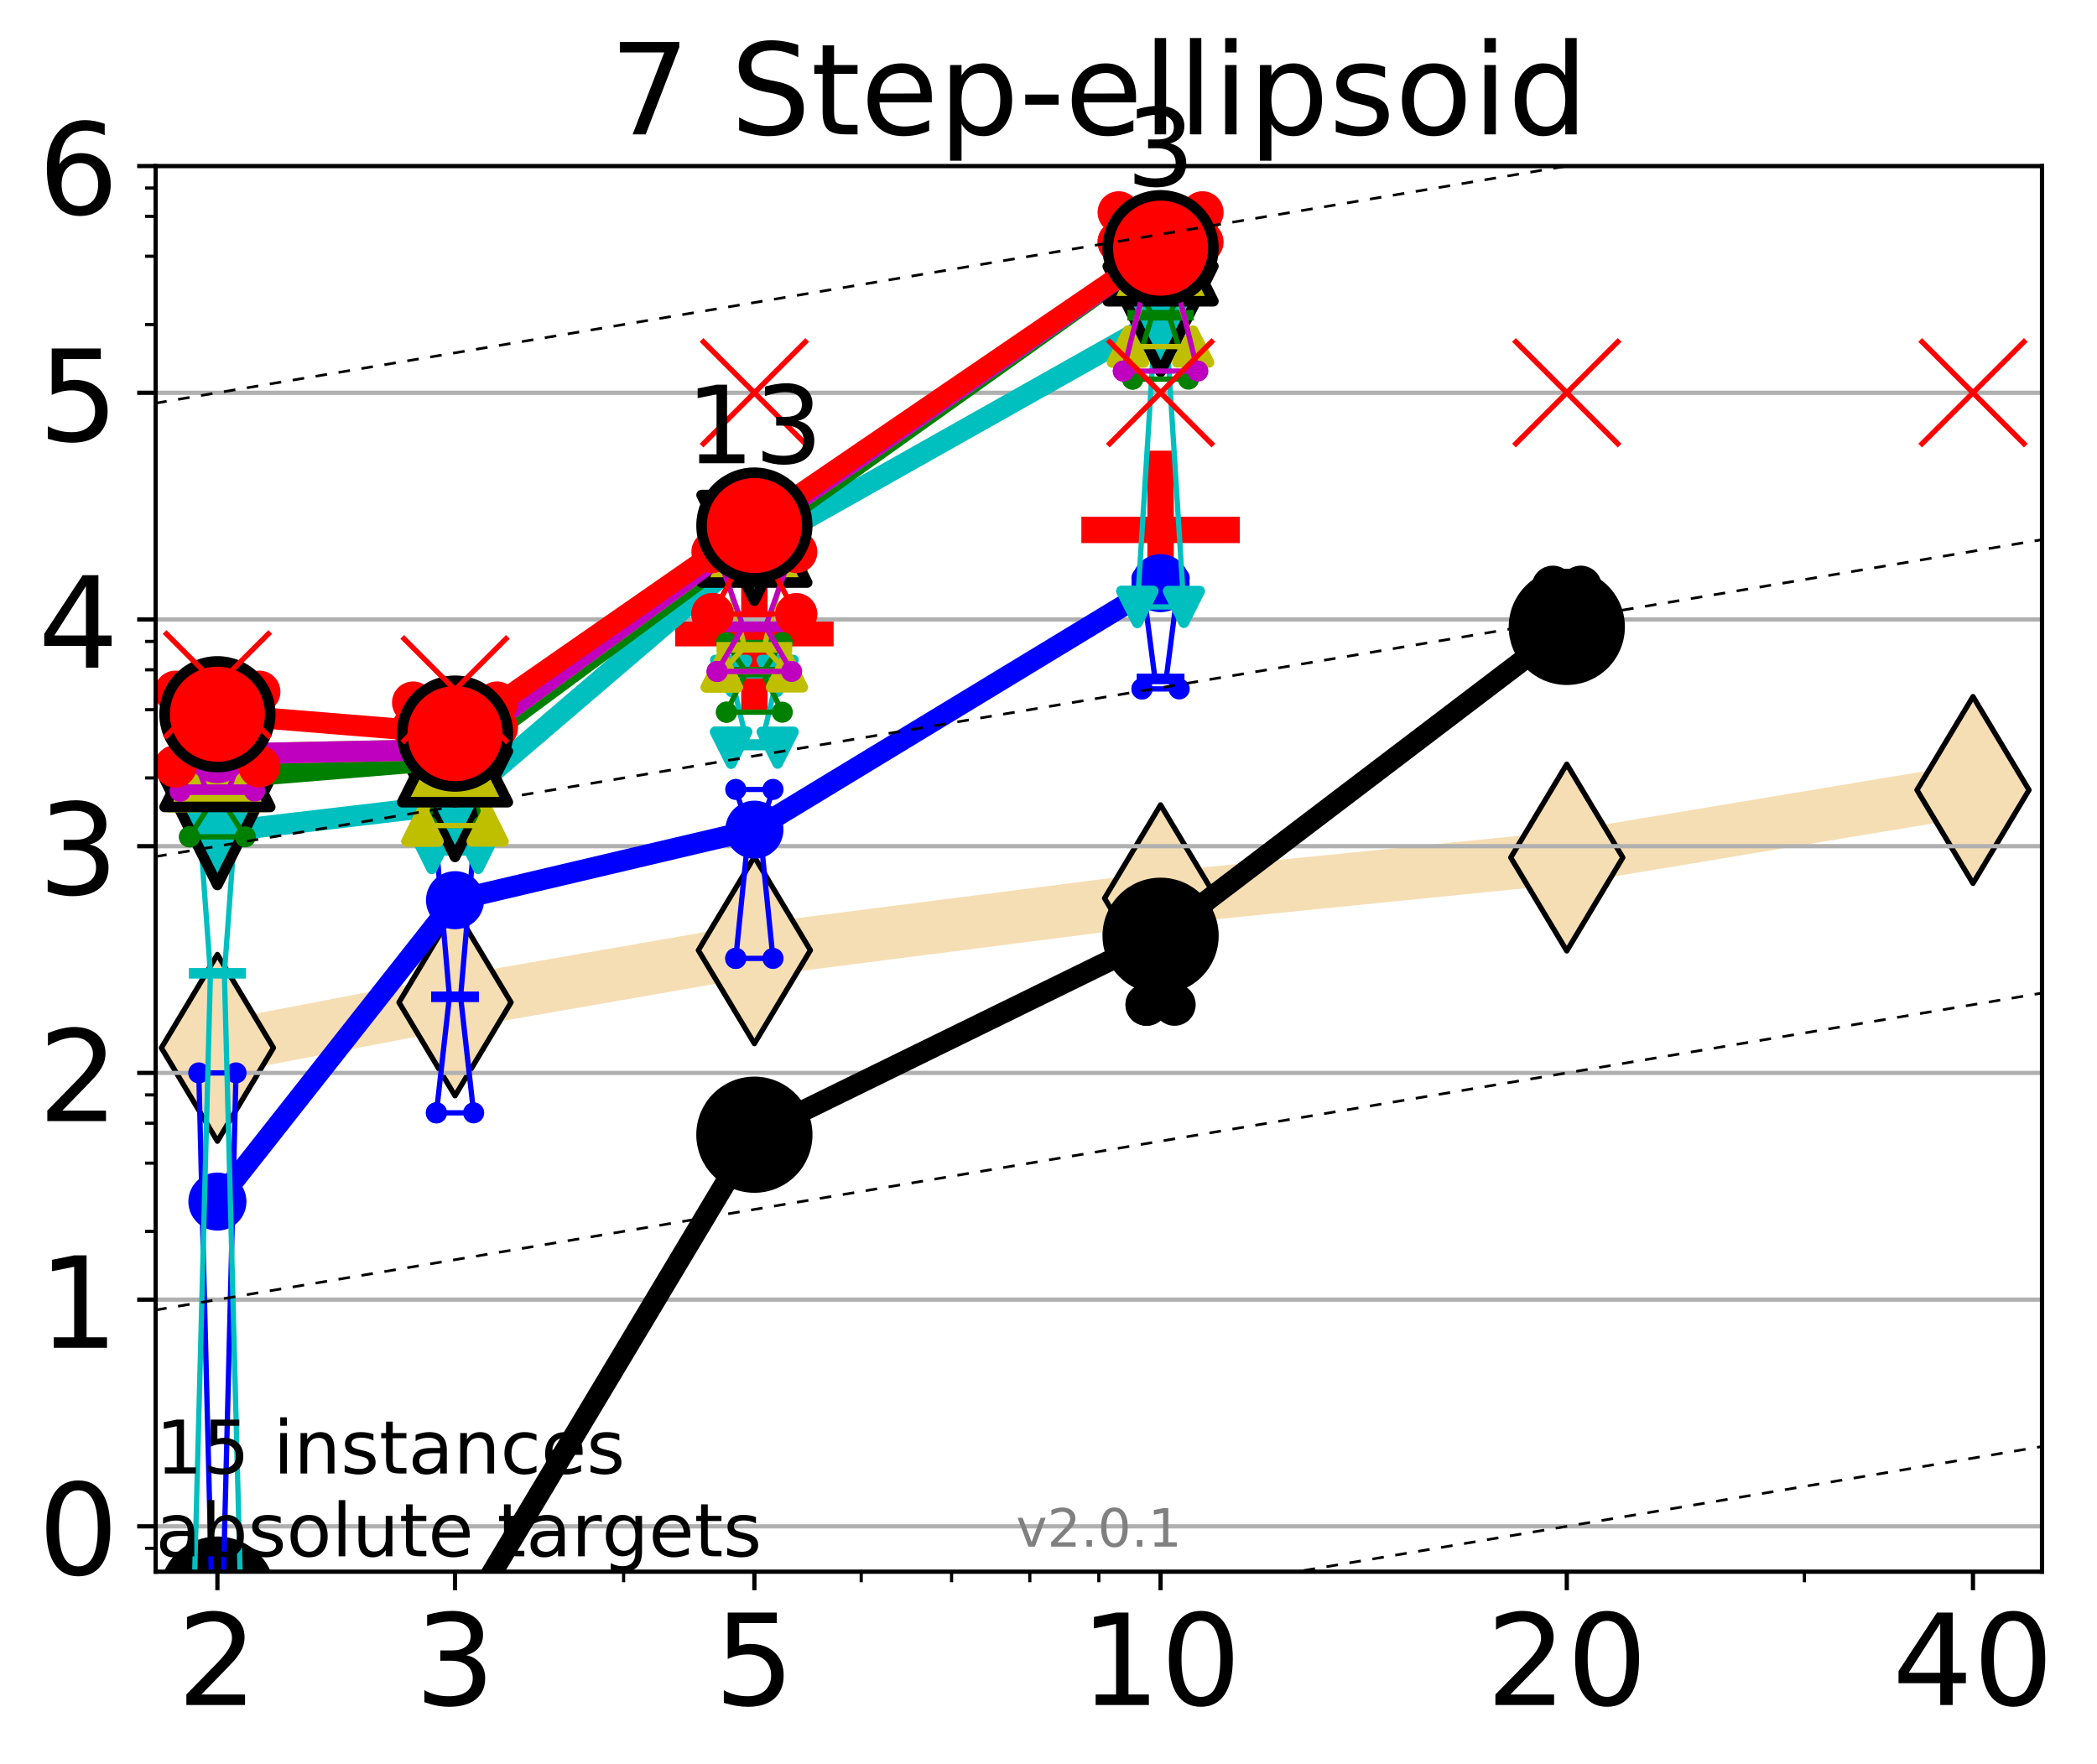 <?xml version="1.0" encoding="utf-8" standalone="no"?>
<!DOCTYPE svg PUBLIC "-//W3C//DTD SVG 1.1//EN"
  "http://www.w3.org/Graphics/SVG/1.1/DTD/svg11.dtd">
<!-- Created with matplotlib (http://matplotlib.org/) -->
<svg height="334pt" version="1.1" viewBox="0 0 397 334" width="397pt" xmlns="http://www.w3.org/2000/svg" xmlns:xlink="http://www.w3.org/1999/xlink">
 <defs>
  <style type="text/css">
*{stroke-linecap:butt;stroke-linejoin:round;}
  </style>
 </defs>
 <g id="figure_1">
  <g id="patch_1">
   <path d="M 0 334.976 
L 397.29 334.976 
L 397.29 0 
L 0 0 
z
" style="fill:#ffffff;"/>
  </g>
  <g id="axes_1">
   <g id="patch_2">
    <path d="M 29.47 297.548 
L 386.59 297.548 
L 386.59 31.436 
L 29.47 31.436 
z
" style="fill:#ffffff;"/>
   </g>
   <g id="line2d_1">
    <path clip-path="url(#p493ccc3f0d)" d="M 41.159 198.375 
L 86.144 189.771 
L 142.818 179.898 
L 219.719 170.058 
L 296.621 162.348 
L 373.522 149.557 
" style="fill:none;stroke:#f5deb3;stroke-linecap:square;stroke-width:10;"/>
    <defs>
     <path d="M -0 17.678 
L 10.607 0 
L 0 -17.678 
L -10.607 -0 
z
" id="m648e539455" style="stroke:#000000;stroke-linejoin:miter;"/>
    </defs>
    <g clip-path="url(#p493ccc3f0d)">
     <use style="fill:#f5deb3;stroke:#000000;stroke-linejoin:miter;" x="41.159" xlink:href="#m648e539455" y="198.375"/>
     <use style="fill:#f5deb3;stroke:#000000;stroke-linejoin:miter;" x="86.144" xlink:href="#m648e539455" y="189.771"/>
     <use style="fill:#f5deb3;stroke:#000000;stroke-linejoin:miter;" x="142.818" xlink:href="#m648e539455" y="179.898"/>
     <use style="fill:#f5deb3;stroke:#000000;stroke-linejoin:miter;" x="219.719" xlink:href="#m648e539455" y="170.058"/>
     <use style="fill:#f5deb3;stroke:#000000;stroke-linejoin:miter;" x="296.621" xlink:href="#m648e539455" y="162.348"/>
     <use style="fill:#f5deb3;stroke:#000000;stroke-linejoin:miter;" x="373.522" xlink:href="#m648e539455" y="149.557"/>
    </g>
   </g>
   <g id="line2d_2">
    <defs>
     <path d="M -15 0 
L 15 0 
M 0 15 
L 0 -15 
" id="mfaab554b53" style="stroke:#ff0000;stroke-width:5;"/>
    </defs>
    <g clip-path="url(#p493ccc3f0d)">
     <use style="fill:#ff0000;stroke:#ff0000;stroke-width:5;" x="219.719" xlink:href="#mfaab554b53" y="100.318"/>
    </g>
   </g>
   <g id="line2d_3">
    <g clip-path="url(#p493ccc3f0d)">
     <use style="fill:#ff0000;stroke:#ff0000;stroke-width:5;" x="142.818" xlink:href="#mfaab554b53" y="119.875"/>
    </g>
   </g>
   <g id="matplotlib.axis_1">
    <g id="xtick_1">
     <g id="line2d_4">
      <defs>
       <path d="M 0 0 
L 0 3.5 
" id="m9003599f94" style="stroke:#000000;stroke-width:0.8;"/>
      </defs>
      <g>
       <use style="stroke:#000000;stroke-width:0.8;" x="41.159" xlink:href="#m9003599f94" y="297.548"/>
      </g>
     </g>
     <g id="text_1">
      <!-- 2 -->
      <defs>
       <path d="M 19.188 8.297 
L 53.609 8.297 
L 53.609 0 
L 7.328 0 
L 7.328 8.297 
Q 12.938 14.109 22.625 23.891 
Q 32.328 33.688 34.812 36.531 
Q 39.547 41.844 41.422 45.531 
Q 43.312 49.219 43.312 52.781 
Q 43.312 58.594 39.234 62.25 
Q 35.156 65.922 28.609 65.922 
Q 23.969 65.922 18.812 64.312 
Q 13.672 62.703 7.812 59.422 
L 7.812 69.391 
Q 13.766 71.781 18.938 73 
Q 24.125 74.219 28.422 74.219 
Q 39.75 74.219 46.484 68.547 
Q 53.219 62.891 53.219 53.422 
Q 53.219 48.922 51.531 44.891 
Q 49.859 40.875 45.406 35.406 
Q 44.188 33.984 37.641 27.219 
Q 31.109 20.453 19.188 8.297 
" id="DejaVuSans-32"/>
      </defs>
      <g transform="translate(33.524 322.784)scale(0.24 -0.24)">
       <use xlink:href="#DejaVuSans-32"/>
      </g>
     </g>
    </g>
    <g id="xtick_2">
     <g id="line2d_5">
      <g>
       <use style="stroke:#000000;stroke-width:0.8;" x="86.144" xlink:href="#m9003599f94" y="297.548"/>
      </g>
     </g>
     <g id="text_2">
      <!-- 3 -->
      <defs>
       <path d="M 40.578 39.312 
Q 47.656 37.797 51.625 33 
Q 55.609 28.219 55.609 21.188 
Q 55.609 10.406 48.188 4.484 
Q 40.766 -1.422 27.094 -1.422 
Q 22.516 -1.422 17.656 -0.516 
Q 12.797 0.391 7.625 2.203 
L 7.625 11.719 
Q 11.719 9.328 16.594 8.109 
Q 21.484 6.891 26.812 6.891 
Q 36.078 6.891 40.938 10.547 
Q 45.797 14.203 45.797 21.188 
Q 45.797 27.641 41.281 31.266 
Q 36.766 34.906 28.719 34.906 
L 20.219 34.906 
L 20.219 43.016 
L 29.109 43.016 
Q 36.375 43.016 40.234 45.922 
Q 44.094 48.828 44.094 54.297 
Q 44.094 59.906 40.109 62.906 
Q 36.141 65.922 28.719 65.922 
Q 24.656 65.922 20.016 65.031 
Q 15.375 64.156 9.812 62.312 
L 9.812 71.094 
Q 15.438 72.656 20.344 73.438 
Q 25.25 74.219 29.594 74.219 
Q 40.828 74.219 47.359 69.109 
Q 53.906 64.016 53.906 55.328 
Q 53.906 49.266 50.438 45.094 
Q 46.969 40.922 40.578 39.312 
" id="DejaVuSans-33"/>
      </defs>
      <g transform="translate(78.509 322.784)scale(0.24 -0.24)">
       <use xlink:href="#DejaVuSans-33"/>
      </g>
     </g>
    </g>
    <g id="xtick_3">
     <g id="line2d_6">
      <g>
       <use style="stroke:#000000;stroke-width:0.8;" x="142.818" xlink:href="#m9003599f94" y="297.548"/>
      </g>
     </g>
     <g id="text_3">
      <!-- 5 -->
      <defs>
       <path d="M 10.797 72.906 
L 49.516 72.906 
L 49.516 64.594 
L 19.828 64.594 
L 19.828 46.734 
Q 21.969 47.469 24.109 47.828 
Q 26.266 48.188 28.422 48.188 
Q 40.625 48.188 47.75 41.5 
Q 54.891 34.812 54.891 23.391 
Q 54.891 11.625 47.562 5.094 
Q 40.234 -1.422 26.906 -1.422 
Q 22.312 -1.422 17.547 -0.641 
Q 12.797 0.141 7.719 1.703 
L 7.719 11.625 
Q 12.109 9.234 16.797 8.062 
Q 21.484 6.891 26.703 6.891 
Q 35.156 6.891 40.078 11.328 
Q 45.016 15.766 45.016 23.391 
Q 45.016 31 40.078 35.438 
Q 35.156 39.891 26.703 39.891 
Q 22.75 39.891 18.812 39.016 
Q 14.891 38.141 10.797 36.281 
z
" id="DejaVuSans-35"/>
      </defs>
      <g transform="translate(135.183 322.784)scale(0.24 -0.24)">
       <use xlink:href="#DejaVuSans-35"/>
      </g>
     </g>
    </g>
    <g id="xtick_4">
     <g id="line2d_7">
      <g>
       <use style="stroke:#000000;stroke-width:0.8;" x="219.719" xlink:href="#m9003599f94" y="297.548"/>
      </g>
     </g>
     <g id="text_4">
      <!-- 10 -->
      <defs>
       <path d="M 12.406 8.297 
L 28.516 8.297 
L 28.516 63.922 
L 10.984 60.406 
L 10.984 69.391 
L 28.422 72.906 
L 38.281 72.906 
L 38.281 8.297 
L 54.391 8.297 
L 54.391 0 
L 12.406 0 
z
" id="DejaVuSans-31"/>
       <path d="M 31.781 66.406 
Q 24.172 66.406 20.328 58.906 
Q 16.5 51.422 16.5 36.375 
Q 16.5 21.391 20.328 13.891 
Q 24.172 6.391 31.781 6.391 
Q 39.453 6.391 43.281 13.891 
Q 47.125 21.391 47.125 36.375 
Q 47.125 51.422 43.281 58.906 
Q 39.453 66.406 31.781 66.406 
M 31.781 74.219 
Q 44.047 74.219 50.516 64.516 
Q 56.984 54.828 56.984 36.375 
Q 56.984 17.969 50.516 8.266 
Q 44.047 -1.422 31.781 -1.422 
Q 19.531 -1.422 13.062 8.266 
Q 6.594 17.969 6.594 36.375 
Q 6.594 54.828 13.062 64.516 
Q 19.531 74.219 31.781 74.219 
" id="DejaVuSans-30"/>
      </defs>
      <g transform="translate(204.449 322.784)scale(0.24 -0.24)">
       <use xlink:href="#DejaVuSans-31"/>
       <use x="63.623" xlink:href="#DejaVuSans-30"/>
      </g>
     </g>
    </g>
    <g id="xtick_5">
     <g id="line2d_8">
      <g>
       <use style="stroke:#000000;stroke-width:0.8;" x="296.621" xlink:href="#m9003599f94" y="297.548"/>
      </g>
     </g>
     <g id="text_5">
      <!-- 20 -->
      <g transform="translate(281.351 322.784)scale(0.24 -0.24)">
       <use xlink:href="#DejaVuSans-32"/>
       <use x="63.623" xlink:href="#DejaVuSans-30"/>
      </g>
     </g>
    </g>
    <g id="xtick_6">
     <g id="line2d_9">
      <g>
       <use style="stroke:#000000;stroke-width:0.8;" x="373.522" xlink:href="#m9003599f94" y="297.548"/>
      </g>
     </g>
     <g id="text_6">
      <!-- 40 -->
      <defs>
       <path d="M 37.797 64.312 
L 12.891 25.391 
L 37.797 25.391 
z
M 35.203 72.906 
L 47.609 72.906 
L 47.609 25.391 
L 58.016 25.391 
L 58.016 17.188 
L 47.609 17.188 
L 47.609 0 
L 37.797 0 
L 37.797 17.188 
L 4.891 17.188 
L 4.891 26.703 
z
" id="DejaVuSans-34"/>
      </defs>
      <g transform="translate(358.252 322.784)scale(0.24 -0.24)">
       <use xlink:href="#DejaVuSans-34"/>
       <use x="63.623" xlink:href="#DejaVuSans-30"/>
      </g>
     </g>
    </g>
    <g id="xtick_7">
     <g id="line2d_10">
      <defs>
       <path d="M 0 0 
L 0 2 
" id="m9ae769979c" style="stroke:#000000;stroke-width:0.6;"/>
      </defs>
      <g>
       <use style="stroke:#000000;stroke-width:0.6;" x="41.159" xlink:href="#m9ae769979c" y="297.548"/>
      </g>
     </g>
    </g>
    <g id="xtick_8">
     <g id="line2d_11">
      <g>
       <use style="stroke:#000000;stroke-width:0.6;" x="86.144" xlink:href="#m9ae769979c" y="297.548"/>
      </g>
     </g>
    </g>
    <g id="xtick_9">
     <g id="line2d_12">
      <g>
       <use style="stroke:#000000;stroke-width:0.6;" x="118.061" xlink:href="#m9ae769979c" y="297.548"/>
      </g>
     </g>
    </g>
    <g id="xtick_10">
     <g id="line2d_13">
      <g>
       <use style="stroke:#000000;stroke-width:0.6;" x="142.818" xlink:href="#m9ae769979c" y="297.548"/>
      </g>
     </g>
    </g>
    <g id="xtick_11">
     <g id="line2d_14">
      <g>
       <use style="stroke:#000000;stroke-width:0.6;" x="163.045" xlink:href="#m9ae769979c" y="297.548"/>
      </g>
     </g>
    </g>
    <g id="xtick_12">
     <g id="line2d_15">
      <g>
       <use style="stroke:#000000;stroke-width:0.6;" x="180.148" xlink:href="#m9ae769979c" y="297.548"/>
      </g>
     </g>
    </g>
    <g id="xtick_13">
     <g id="line2d_16">
      <g>
       <use style="stroke:#000000;stroke-width:0.6;" x="194.962" xlink:href="#m9ae769979c" y="297.548"/>
      </g>
     </g>
    </g>
    <g id="xtick_14">
     <g id="line2d_17">
      <g>
       <use style="stroke:#000000;stroke-width:0.6;" x="208.03" xlink:href="#m9ae769979c" y="297.548"/>
      </g>
     </g>
    </g>
    <g id="xtick_15">
     <g id="line2d_18">
      <g>
       <use style="stroke:#000000;stroke-width:0.6;" x="296.621" xlink:href="#m9ae769979c" y="297.548"/>
      </g>
     </g>
    </g>
    <g id="xtick_16">
     <g id="line2d_19">
      <g>
       <use style="stroke:#000000;stroke-width:0.6;" x="341.605" xlink:href="#m9ae769979c" y="297.548"/>
      </g>
     </g>
    </g>
    <g id="xtick_17">
     <g id="line2d_20">
      <g>
       <use style="stroke:#000000;stroke-width:0.6;" x="373.522" xlink:href="#m9ae769979c" y="297.548"/>
      </g>
     </g>
    </g>
   </g>
   <g id="matplotlib.axis_2">
    <g id="ytick_1">
     <g id="line2d_21">
      <path clip-path="url(#p493ccc3f0d)" d="M 29.47 288.964 
L 386.59 288.964 
" style="fill:none;stroke:#b0b0b0;stroke-linecap:square;stroke-width:0.8;"/>
     </g>
     <g id="line2d_22">
      <defs>
       <path d="M 0 0 
L -3.5 0 
" id="m1299d9be68" style="stroke:#000000;stroke-width:0.8;"/>
      </defs>
      <g>
       <use style="stroke:#000000;stroke-width:0.8;" x="29.47" xlink:href="#m1299d9be68" y="288.964"/>
      </g>
     </g>
     <g id="text_7">
      <!-- 0 -->
      <g transform="translate(7.2 298.082)scale(0.24 -0.24)">
       <use xlink:href="#DejaVuSans-30"/>
      </g>
     </g>
    </g>
    <g id="ytick_2">
     <g id="line2d_23">
      <path clip-path="url(#p493ccc3f0d)" d="M 29.47 246.043 
L 386.59 246.043 
" style="fill:none;stroke:#b0b0b0;stroke-linecap:square;stroke-width:0.8;"/>
     </g>
     <g id="line2d_24">
      <g>
       <use style="stroke:#000000;stroke-width:0.8;" x="29.47" xlink:href="#m1299d9be68" y="246.043"/>
      </g>
     </g>
     <g id="text_8">
      <!-- 1 -->
      <g transform="translate(7.2 255.161)scale(0.24 -0.24)">
       <use xlink:href="#DejaVuSans-31"/>
      </g>
     </g>
    </g>
    <g id="ytick_3">
     <g id="line2d_25">
      <path clip-path="url(#p493ccc3f0d)" d="M 29.47 203.121 
L 386.59 203.121 
" style="fill:none;stroke:#b0b0b0;stroke-linecap:square;stroke-width:0.8;"/>
     </g>
     <g id="line2d_26">
      <g>
       <use style="stroke:#000000;stroke-width:0.8;" x="29.47" xlink:href="#m1299d9be68" y="203.121"/>
      </g>
     </g>
     <g id="text_9">
      <!-- 2 -->
      <g transform="translate(7.2 212.24)scale(0.24 -0.24)">
       <use xlink:href="#DejaVuSans-32"/>
      </g>
     </g>
    </g>
    <g id="ytick_4">
     <g id="line2d_27">
      <path clip-path="url(#p493ccc3f0d)" d="M 29.47 160.2 
L 386.59 160.2 
" style="fill:none;stroke:#b0b0b0;stroke-linecap:square;stroke-width:0.8;"/>
     </g>
     <g id="line2d_28">
      <g>
       <use style="stroke:#000000;stroke-width:0.8;" x="29.47" xlink:href="#m1299d9be68" y="160.2"/>
      </g>
     </g>
     <g id="text_10">
      <!-- 3 -->
      <g transform="translate(7.2 169.318)scale(0.24 -0.24)">
       <use xlink:href="#DejaVuSans-33"/>
      </g>
     </g>
    </g>
    <g id="ytick_5">
     <g id="line2d_29">
      <path clip-path="url(#p493ccc3f0d)" d="M 29.47 117.279 
L 386.59 117.279 
" style="fill:none;stroke:#b0b0b0;stroke-linecap:square;stroke-width:0.8;"/>
     </g>
     <g id="line2d_30">
      <g>
       <use style="stroke:#000000;stroke-width:0.8;" x="29.47" xlink:href="#m1299d9be68" y="117.279"/>
      </g>
     </g>
     <g id="text_11">
      <!-- 4 -->
      <g transform="translate(7.2 126.397)scale(0.24 -0.24)">
       <use xlink:href="#DejaVuSans-34"/>
      </g>
     </g>
    </g>
    <g id="ytick_6">
     <g id="line2d_31">
      <path clip-path="url(#p493ccc3f0d)" d="M 29.47 74.358 
L 386.59 74.358 
" style="fill:none;stroke:#b0b0b0;stroke-linecap:square;stroke-width:0.8;"/>
     </g>
     <g id="line2d_32">
      <g>
       <use style="stroke:#000000;stroke-width:0.8;" x="29.47" xlink:href="#m1299d9be68" y="74.358"/>
      </g>
     </g>
     <g id="text_12">
      <!-- 5 -->
      <g transform="translate(7.2 83.476)scale(0.24 -0.24)">
       <use xlink:href="#DejaVuSans-35"/>
      </g>
     </g>
    </g>
    <g id="ytick_7">
     <g id="line2d_33">
      <path clip-path="url(#p493ccc3f0d)" d="M 29.47 31.436 
L 386.59 31.436 
" style="fill:none;stroke:#b0b0b0;stroke-linecap:square;stroke-width:0.8;"/>
     </g>
     <g id="line2d_34">
      <g>
       <use style="stroke:#000000;stroke-width:0.8;" x="29.47" xlink:href="#m1299d9be68" y="31.436"/>
      </g>
     </g>
     <g id="text_13">
      <!-- 6 -->
      <defs>
       <path d="M 33.016 40.375 
Q 26.375 40.375 22.484 35.828 
Q 18.609 31.297 18.609 23.391 
Q 18.609 15.531 22.484 10.953 
Q 26.375 6.391 33.016 6.391 
Q 39.656 6.391 43.531 10.953 
Q 47.406 15.531 47.406 23.391 
Q 47.406 31.297 43.531 35.828 
Q 39.656 40.375 33.016 40.375 
M 52.594 71.297 
L 52.594 62.312 
Q 48.875 64.062 45.094 64.984 
Q 41.312 65.922 37.594 65.922 
Q 27.828 65.922 22.672 59.328 
Q 17.531 52.734 16.797 39.406 
Q 19.672 43.656 24.016 45.922 
Q 28.375 48.188 33.594 48.188 
Q 44.578 48.188 50.953 41.516 
Q 57.328 34.859 57.328 23.391 
Q 57.328 12.156 50.688 5.359 
Q 44.047 -1.422 33.016 -1.422 
Q 20.359 -1.422 13.672 8.266 
Q 6.984 17.969 6.984 36.375 
Q 6.984 53.656 15.188 63.938 
Q 23.391 74.219 37.203 74.219 
Q 40.922 74.219 44.703 73.484 
Q 48.484 72.75 52.594 71.297 
" id="DejaVuSans-36"/>
      </defs>
      <g transform="translate(7.2 40.554)scale(0.24 -0.24)">
       <use xlink:href="#DejaVuSans-36"/>
      </g>
     </g>
    </g>
    <g id="ytick_8">
     <g id="line2d_35">
      <defs>
       <path d="M 0 0 
L -2 0 
" id="m91edcd133f" style="stroke:#000000;stroke-width:0.6;"/>
      </defs>
      <g>
       <use style="stroke:#000000;stroke-width:0.6;" x="29.47" xlink:href="#m91edcd133f" y="293.123"/>
      </g>
     </g>
    </g>
    <g id="ytick_9">
     <g id="line2d_36">
      <g>
       <use style="stroke:#000000;stroke-width:0.6;" x="29.47" xlink:href="#m91edcd133f" y="233.122"/>
      </g>
     </g>
    </g>
    <g id="ytick_10">
     <g id="line2d_37">
      <g>
       <use style="stroke:#000000;stroke-width:0.6;" x="29.47" xlink:href="#m91edcd133f" y="220.202"/>
      </g>
     </g>
    </g>
    <g id="ytick_11">
     <g id="line2d_38">
      <g>
       <use style="stroke:#000000;stroke-width:0.6;" x="29.47" xlink:href="#m91edcd133f" y="212.643"/>
      </g>
     </g>
    </g>
    <g id="ytick_12">
     <g id="line2d_39">
      <g>
       <use style="stroke:#000000;stroke-width:0.6;" x="29.47" xlink:href="#m91edcd133f" y="207.281"/>
      </g>
     </g>
    </g>
    <g id="ytick_13">
     <g id="line2d_40">
      <g>
       <use style="stroke:#000000;stroke-width:0.6;" x="29.47" xlink:href="#m91edcd133f" y="147.28"/>
      </g>
     </g>
    </g>
    <g id="ytick_14">
     <g id="line2d_41">
      <g>
       <use style="stroke:#000000;stroke-width:0.6;" x="29.47" xlink:href="#m91edcd133f" y="134.359"/>
      </g>
     </g>
    </g>
    <g id="ytick_15">
     <g id="line2d_42">
      <g>
       <use style="stroke:#000000;stroke-width:0.6;" x="29.47" xlink:href="#m91edcd133f" y="126.801"/>
      </g>
     </g>
    </g>
    <g id="ytick_16">
     <g id="line2d_43">
      <g>
       <use style="stroke:#000000;stroke-width:0.6;" x="29.47" xlink:href="#m91edcd133f" y="121.438"/>
      </g>
     </g>
    </g>
    <g id="ytick_17">
     <g id="line2d_44">
      <g>
       <use style="stroke:#000000;stroke-width:0.6;" x="29.47" xlink:href="#m91edcd133f" y="61.437"/>
      </g>
     </g>
    </g>
    <g id="ytick_18">
     <g id="line2d_45">
      <g>
       <use style="stroke:#000000;stroke-width:0.6;" x="29.47" xlink:href="#m91edcd133f" y="48.516"/>
      </g>
     </g>
    </g>
    <g id="ytick_19">
     <g id="line2d_46">
      <g>
       <use style="stroke:#000000;stroke-width:0.6;" x="29.47" xlink:href="#m91edcd133f" y="40.958"/>
      </g>
     </g>
    </g>
    <g id="ytick_20">
     <g id="line2d_47">
      <g>
       <use style="stroke:#000000;stroke-width:0.6;" x="29.47" xlink:href="#m91edcd133f" y="35.596"/>
      </g>
     </g>
    </g>
   </g>
   <g id="line2d_48">
    <path clip-path="url(#p493ccc3f0d)" d="M 38.516 301.885 
L 40.366 301.885 
L 38.516 301.885 
L 43.803 301.885 
L 41.952 301.885 
L 43.803 301.885 
L 38.516 301.885 
" style="fill:none;stroke:#000000;stroke-linecap:square;"/>
   </g>
   <g id="line2d_49">
    <path clip-path="url(#p493ccc3f0d)" d="M 38.516 301.885 
L 43.803 301.885 
L 43.803 301.885 
L 38.516 301.885 
L 38.516 301.885 
" style="fill:none;"/>
    <defs>
     <path d="M 0 3 
C 0.796 3 1.559 2.684 2.121 2.121 
C 2.684 1.559 3 0.796 3 0 
C 3 -0.796 2.684 -1.559 2.121 -2.121 
C 1.559 -2.684 0.796 -3 0 -3 
C -0.796 -3 -1.559 -2.684 -2.121 -2.121 
C -2.684 -1.559 -3 -0.796 -3 0 
C -3 0.796 -2.684 1.559 -2.121 2.121 
C -1.559 2.684 -0.796 3 0 3 
z
" id="m4bd35ed66f" style="stroke:#000000;stroke-width:2;"/>
    </defs>
    <g clip-path="url(#p493ccc3f0d)">
     <use style="stroke:#000000;stroke-width:2;" x="38.516" xlink:href="#m4bd35ed66f" y="301.885"/>
     <use style="stroke:#000000;stroke-width:2;" x="43.803" xlink:href="#m4bd35ed66f" y="301.885"/>
     <use style="stroke:#000000;stroke-width:2;" x="43.803" xlink:href="#m4bd35ed66f" y="301.885"/>
     <use style="stroke:#000000;stroke-width:2;" x="38.516" xlink:href="#m4bd35ed66f" y="301.885"/>
     <use style="stroke:#000000;stroke-width:2;" x="38.516" xlink:href="#m4bd35ed66f" y="301.885"/>
    </g>
   </g>
   <g id="line2d_50">
    <path clip-path="url(#p493ccc3f0d)" d="M 38.516 301.885 
L 43.803 301.885 
" style="fill:none;stroke:#000000;stroke-linecap:square;stroke-width:2;"/>
   </g>
   <g id="line2d_51">
    <path clip-path="url(#p493ccc3f0d)" d="M 83.5 309.443 
L 85.351 309.443 
L 83.5 309.443 
L 88.787 309.443 
L 86.937 309.443 
L 88.787 309.443 
L 83.5 309.443 
" style="fill:none;stroke:#000000;stroke-linecap:square;"/>
   </g>
   <g id="line2d_52">
    <path clip-path="url(#p493ccc3f0d)" d="M 83.5 309.443 
L 88.787 309.443 
L 88.787 309.443 
L 83.5 309.443 
L 83.5 309.443 
" style="fill:none;"/>
    <g clip-path="url(#p493ccc3f0d)">
     <use style="stroke:#000000;stroke-width:2;" x="83.5" xlink:href="#m4bd35ed66f" y="309.443"/>
     <use style="stroke:#000000;stroke-width:2;" x="88.787" xlink:href="#m4bd35ed66f" y="309.443"/>
     <use style="stroke:#000000;stroke-width:2;" x="88.787" xlink:href="#m4bd35ed66f" y="309.443"/>
     <use style="stroke:#000000;stroke-width:2;" x="83.5" xlink:href="#m4bd35ed66f" y="309.443"/>
     <use style="stroke:#000000;stroke-width:2;" x="83.5" xlink:href="#m4bd35ed66f" y="309.443"/>
    </g>
   </g>
   <g id="line2d_53">
    <path clip-path="url(#p493ccc3f0d)" d="M 83.5 309.443 
L 88.787 309.443 
" style="fill:none;stroke:#000000;stroke-linecap:square;stroke-width:2;"/>
   </g>
   <g id="line2d_54">
    <path clip-path="url(#p493ccc3f0d)" d="M 140.174 220.202 
L 142.025 220.202 
L 140.174 212.643 
L 145.461 212.643 
L 143.611 220.202 
L 145.461 220.202 
L 140.174 220.202 
" style="fill:none;stroke:#000000;stroke-linecap:square;"/>
   </g>
   <g id="line2d_55">
    <path clip-path="url(#p493ccc3f0d)" d="M 140.174 220.202 
L 145.461 220.202 
L 145.461 212.643 
L 140.174 212.643 
L 140.174 220.202 
" style="fill:none;"/>
    <g clip-path="url(#p493ccc3f0d)">
     <use style="stroke:#000000;stroke-width:2;" x="140.174" xlink:href="#m4bd35ed66f" y="220.202"/>
     <use style="stroke:#000000;stroke-width:2;" x="145.461" xlink:href="#m4bd35ed66f" y="220.202"/>
     <use style="stroke:#000000;stroke-width:2;" x="145.461" xlink:href="#m4bd35ed66f" y="212.643"/>
     <use style="stroke:#000000;stroke-width:2;" x="140.174" xlink:href="#m4bd35ed66f" y="212.643"/>
     <use style="stroke:#000000;stroke-width:2;" x="140.174" xlink:href="#m4bd35ed66f" y="220.202"/>
    </g>
   </g>
   <g id="line2d_56">
    <path clip-path="url(#p493ccc3f0d)" d="M 140.174 220.202 
L 145.461 220.202 
" style="fill:none;stroke:#000000;stroke-linecap:square;stroke-width:2;"/>
   </g>
   <g id="line2d_57">
    <path clip-path="url(#p493ccc3f0d)" d="M 217.076 190.201 
L 218.926 186.802 
L 217.076 181.44 
L 222.363 181.44 
L 220.512 186.802 
L 222.363 190.201 
L 217.076 190.201 
" style="fill:none;stroke:#000000;stroke-linecap:square;"/>
   </g>
   <g id="line2d_58">
    <path clip-path="url(#p493ccc3f0d)" d="M 217.076 190.201 
L 222.363 190.201 
L 222.363 181.44 
L 217.076 181.44 
L 217.076 190.201 
" style="fill:none;"/>
    <g clip-path="url(#p493ccc3f0d)">
     <use style="stroke:#000000;stroke-width:2;" x="217.076" xlink:href="#m4bd35ed66f" y="190.201"/>
     <use style="stroke:#000000;stroke-width:2;" x="222.363" xlink:href="#m4bd35ed66f" y="190.201"/>
     <use style="stroke:#000000;stroke-width:2;" x="222.363" xlink:href="#m4bd35ed66f" y="181.44"/>
     <use style="stroke:#000000;stroke-width:2;" x="217.076" xlink:href="#m4bd35ed66f" y="181.44"/>
     <use style="stroke:#000000;stroke-width:2;" x="217.076" xlink:href="#m4bd35ed66f" y="190.201"/>
    </g>
   </g>
   <g id="line2d_59">
    <path clip-path="url(#p493ccc3f0d)" d="M 217.076 186.802 
L 222.363 186.802 
" style="fill:none;stroke:#000000;stroke-linecap:square;stroke-width:2;"/>
   </g>
   <g id="line2d_60">
    <path clip-path="url(#p493ccc3f0d)" d="M 293.977 122.866 
L 295.828 118.353 
L 293.977 111.087 
L 299.264 111.087 
L 297.414 118.353 
L 299.264 122.866 
L 293.977 122.866 
" style="fill:none;stroke:#000000;stroke-linecap:square;"/>
   </g>
   <g id="line2d_61">
    <path clip-path="url(#p493ccc3f0d)" d="M 293.977 122.866 
L 299.264 122.866 
L 299.264 111.087 
L 293.977 111.087 
L 293.977 122.866 
" style="fill:none;"/>
    <g clip-path="url(#p493ccc3f0d)">
     <use style="stroke:#000000;stroke-width:2;" x="293.977" xlink:href="#m4bd35ed66f" y="122.866"/>
     <use style="stroke:#000000;stroke-width:2;" x="299.264" xlink:href="#m4bd35ed66f" y="122.866"/>
     <use style="stroke:#000000;stroke-width:2;" x="299.264" xlink:href="#m4bd35ed66f" y="111.087"/>
     <use style="stroke:#000000;stroke-width:2;" x="293.977" xlink:href="#m4bd35ed66f" y="111.087"/>
     <use style="stroke:#000000;stroke-width:2;" x="293.977" xlink:href="#m4bd35ed66f" y="122.866"/>
    </g>
   </g>
   <g id="line2d_62">
    <path clip-path="url(#p493ccc3f0d)" d="M 293.977 118.353 
L 299.264 118.353 
" style="fill:none;stroke:#000000;stroke-linecap:square;stroke-width:2;"/>
   </g>
   <g id="line2d_63">
    <path clip-path="url(#p493ccc3f0d)" d="M 41.159 301.885 
L 86.144 309.443 
" style="fill:none;stroke:#000000;stroke-linecap:square;stroke-width:4;"/>
   </g>
   <g id="line2d_64">
    <path clip-path="url(#p493ccc3f0d)" d="M 86.144 309.443 
L 142.818 214.82 
" style="fill:none;stroke:#000000;stroke-linecap:square;stroke-width:4;"/>
   </g>
   <g id="line2d_65">
    <path clip-path="url(#p493ccc3f0d)" d="M 142.818 214.82 
L 219.719 177.156 
" style="fill:none;stroke:#000000;stroke-linecap:square;stroke-width:4;"/>
   </g>
   <g id="line2d_66">
    <path clip-path="url(#p493ccc3f0d)" d="M 219.719 177.156 
L 296.621 118.684 
" style="fill:none;stroke:#000000;stroke-linecap:square;stroke-width:4;"/>
   </g>
   <g id="line2d_67">
    <path clip-path="url(#p493ccc3f0d)" d="M 41.159 301.885 
L 86.144 309.443 
L 142.818 214.82 
L 219.719 177.156 
L 296.621 118.684 
" style="fill:none;"/>
    <defs>
     <path d="M 0 10 
C 2.652 10 5.196 8.946 7.071 7.071 
C 8.946 5.196 10 2.652 10 0 
C 10 -2.652 8.946 -5.196 7.071 -7.071 
C 5.196 -8.946 2.652 -10 0 -10 
C -2.652 -10 -5.196 -8.946 -7.071 -7.071 
C -8.946 -5.196 -10 -2.652 -10 0 
C -10 2.652 -8.946 5.196 -7.071 7.071 
C -5.196 8.946 -2.652 10 0 10 
z
" id="ma4d1a13f01" style="stroke:#000000;stroke-width:2;"/>
    </defs>
    <g clip-path="url(#p493ccc3f0d)">
     <use style="stroke:#000000;stroke-width:2;" x="41.159" xlink:href="#ma4d1a13f01" y="301.885"/>
     <use style="stroke:#000000;stroke-width:2;" x="86.144" xlink:href="#ma4d1a13f01" y="309.443"/>
     <use style="stroke:#000000;stroke-width:2;" x="142.818" xlink:href="#ma4d1a13f01" y="214.82"/>
     <use style="stroke:#000000;stroke-width:2;" x="219.719" xlink:href="#ma4d1a13f01" y="177.156"/>
     <use style="stroke:#000000;stroke-width:2;" x="296.621" xlink:href="#ma4d1a13f01" y="118.684"/>
    </g>
   </g>
   <g id="line2d_68">
    <path clip-path="url(#p493ccc3f0d)" d="M 37.635 301.885 
L 40.102 301.885 
L 37.635 203.121 
L 44.684 203.121 
L 42.217 301.885 
L 44.684 301.885 
L 37.635 301.885 
" style="fill:none;stroke:#0000ff;stroke-linecap:square;"/>
   </g>
   <g id="line2d_69">
    <path clip-path="url(#p493ccc3f0d)" d="M 37.635 301.885 
L 44.684 301.885 
L 44.684 203.121 
L 37.635 203.121 
L 37.635 301.885 
" style="fill:none;"/>
    <defs>
     <path d="M 0 1.5 
C 0.398 1.5 0.779 1.342 1.061 1.061 
C 1.342 0.779 1.5 0.398 1.5 0 
C 1.5 -0.398 1.342 -0.779 1.061 -1.061 
C 0.779 -1.342 0.398 -1.5 0 -1.5 
C -0.398 -1.5 -0.779 -1.342 -1.061 -1.061 
C -1.342 -0.779 -1.5 -0.398 -1.5 0 
C -1.5 0.398 -1.342 0.779 -1.061 1.061 
C -0.779 1.342 -0.398 1.5 0 1.5 
z
" id="m2e9f21ea00" style="stroke:#0000ff;"/>
    </defs>
    <g clip-path="url(#p493ccc3f0d)">
     <use style="fill:#0000ff;stroke:#0000ff;" x="37.635" xlink:href="#m2e9f21ea00" y="301.885"/>
     <use style="fill:#0000ff;stroke:#0000ff;" x="44.684" xlink:href="#m2e9f21ea00" y="301.885"/>
     <use style="fill:#0000ff;stroke:#0000ff;" x="44.684" xlink:href="#m2e9f21ea00" y="203.121"/>
     <use style="fill:#0000ff;stroke:#0000ff;" x="37.635" xlink:href="#m2e9f21ea00" y="203.121"/>
     <use style="fill:#0000ff;stroke:#0000ff;" x="37.635" xlink:href="#m2e9f21ea00" y="301.885"/>
    </g>
   </g>
   <g id="line2d_70">
    <path clip-path="url(#p493ccc3f0d)" d="M 37.635 301.885 
L 44.684 301.885 
" style="fill:none;stroke:#0000ff;stroke-linecap:square;stroke-width:2;"/>
   </g>
   <g id="line2d_71">
    <path clip-path="url(#p493ccc3f0d)" d="M 82.619 210.679 
L 85.086 188.709 
L 82.619 160.2 
L 89.669 160.2 
L 87.201 188.709 
L 89.669 210.679 
L 82.619 210.679 
" style="fill:none;stroke:#0000ff;stroke-linecap:square;"/>
   </g>
   <g id="line2d_72">
    <path clip-path="url(#p493ccc3f0d)" d="M 82.619 210.679 
L 89.669 210.679 
L 89.669 160.2 
L 82.619 160.2 
L 82.619 210.679 
" style="fill:none;"/>
    <g clip-path="url(#p493ccc3f0d)">
     <use style="fill:#0000ff;stroke:#0000ff;" x="82.619" xlink:href="#m2e9f21ea00" y="210.679"/>
     <use style="fill:#0000ff;stroke:#0000ff;" x="89.669" xlink:href="#m2e9f21ea00" y="210.679"/>
     <use style="fill:#0000ff;stroke:#0000ff;" x="89.669" xlink:href="#m2e9f21ea00" y="160.2"/>
     <use style="fill:#0000ff;stroke:#0000ff;" x="82.619" xlink:href="#m2e9f21ea00" y="160.2"/>
     <use style="fill:#0000ff;stroke:#0000ff;" x="82.619" xlink:href="#m2e9f21ea00" y="210.679"/>
    </g>
   </g>
   <g id="line2d_73">
    <path clip-path="url(#p493ccc3f0d)" d="M 82.619 188.709 
L 89.669 188.709 
" style="fill:none;stroke:#0000ff;stroke-linecap:square;stroke-width:2;"/>
   </g>
   <g id="line2d_74">
    <path clip-path="url(#p493ccc3f0d)" d="M 139.293 181.44 
L 141.76 157.115 
L 139.293 149.452 
L 146.342 149.452 
L 143.875 157.115 
L 146.342 181.44 
L 139.293 181.44 
" style="fill:none;stroke:#0000ff;stroke-linecap:square;"/>
   </g>
   <g id="line2d_75">
    <path clip-path="url(#p493ccc3f0d)" d="M 139.293 181.44 
L 146.342 181.44 
L 146.342 149.452 
L 139.293 149.452 
L 139.293 181.44 
" style="fill:none;"/>
    <g clip-path="url(#p493ccc3f0d)">
     <use style="fill:#0000ff;stroke:#0000ff;" x="139.293" xlink:href="#m2e9f21ea00" y="181.44"/>
     <use style="fill:#0000ff;stroke:#0000ff;" x="146.342" xlink:href="#m2e9f21ea00" y="181.44"/>
     <use style="fill:#0000ff;stroke:#0000ff;" x="146.342" xlink:href="#m2e9f21ea00" y="149.452"/>
     <use style="fill:#0000ff;stroke:#0000ff;" x="139.293" xlink:href="#m2e9f21ea00" y="149.452"/>
     <use style="fill:#0000ff;stroke:#0000ff;" x="139.293" xlink:href="#m2e9f21ea00" y="181.44"/>
    </g>
   </g>
   <g id="line2d_76">
    <path clip-path="url(#p493ccc3f0d)" d="M 139.293 157.115 
L 146.342 157.115 
" style="fill:none;stroke:#0000ff;stroke-linecap:square;stroke-width:2;"/>
   </g>
   <g id="line2d_77">
    <path clip-path="url(#p493ccc3f0d)" d="M 216.195 130.424 
L 218.662 128.525 
L 216.195 109.425 
L 223.244 109.425 
L 220.777 128.525 
L 223.244 130.424 
L 216.195 130.424 
" style="fill:none;stroke:#0000ff;stroke-linecap:square;"/>
   </g>
   <g id="line2d_78">
    <path clip-path="url(#p493ccc3f0d)" d="M 216.195 130.424 
L 223.244 130.424 
L 223.244 109.425 
L 216.195 109.425 
L 216.195 130.424 
" style="fill:none;"/>
    <g clip-path="url(#p493ccc3f0d)">
     <use style="fill:#0000ff;stroke:#0000ff;" x="216.195" xlink:href="#m2e9f21ea00" y="130.424"/>
     <use style="fill:#0000ff;stroke:#0000ff;" x="223.244" xlink:href="#m2e9f21ea00" y="130.424"/>
     <use style="fill:#0000ff;stroke:#0000ff;" x="223.244" xlink:href="#m2e9f21ea00" y="109.425"/>
     <use style="fill:#0000ff;stroke:#0000ff;" x="216.195" xlink:href="#m2e9f21ea00" y="109.425"/>
     <use style="fill:#0000ff;stroke:#0000ff;" x="216.195" xlink:href="#m2e9f21ea00" y="130.424"/>
    </g>
   </g>
   <g id="line2d_79">
    <path clip-path="url(#p493ccc3f0d)" d="M 216.195 128.525 
L 223.244 128.525 
" style="fill:none;stroke:#0000ff;stroke-linecap:square;stroke-width:2;"/>
   </g>
   <g id="line2d_80">
    <path clip-path="url(#p493ccc3f0d)" d="M 41.159 227.482 
L 86.144 170.424 
" style="fill:none;stroke:#0000ff;stroke-linecap:square;stroke-width:4;"/>
   </g>
   <g id="line2d_81">
    <path clip-path="url(#p493ccc3f0d)" d="M 86.144 170.424 
L 142.818 157.073 
" style="fill:none;stroke:#0000ff;stroke-linecap:square;stroke-width:4;"/>
   </g>
   <g id="line2d_82">
    <path clip-path="url(#p493ccc3f0d)" d="M 142.818 157.073 
L 219.719 110.402 
" style="fill:none;stroke:#0000ff;stroke-linecap:square;stroke-width:4;"/>
   </g>
   <g id="line2d_83">
    <path clip-path="url(#p493ccc3f0d)" d="M 41.159 227.482 
L 86.144 170.424 
L 142.818 157.073 
L 219.719 110.402 
" style="fill:none;"/>
    <defs>
     <path d="M 0 5 
C 1.326 5 2.598 4.473 3.536 3.536 
C 4.473 2.598 5 1.326 5 0 
C 5 -1.326 4.473 -2.598 3.536 -3.536 
C 2.598 -4.473 1.326 -5 0 -5 
C -1.326 -5 -2.598 -4.473 -3.536 -3.536 
C -4.473 -2.598 -5 -1.326 -5 0 
C -5 1.326 -4.473 2.598 -3.536 3.536 
C -2.598 4.473 -1.326 5 0 5 
z
" id="m3ff09d1d27" style="stroke:#0000ff;"/>
    </defs>
    <g clip-path="url(#p493ccc3f0d)">
     <use style="fill:#0000ff;stroke:#0000ff;" x="41.159" xlink:href="#m3ff09d1d27" y="227.482"/>
     <use style="fill:#0000ff;stroke:#0000ff;" x="86.144" xlink:href="#m3ff09d1d27" y="170.424"/>
     <use style="fill:#0000ff;stroke:#0000ff;" x="142.818" xlink:href="#m3ff09d1d27" y="157.073"/>
     <use style="fill:#0000ff;stroke:#0000ff;" x="219.719" xlink:href="#m3ff09d1d27" y="110.402"/>
    </g>
   </g>
   <g id="line2d_84">
    <path clip-path="url(#p493ccc3f0d)" d="M 36.753 301.885 
L 39.838 184.265 
L 36.753 142.034 
L 45.565 142.034 
L 42.481 184.265 
L 45.565 301.885 
L 36.753 301.885 
" style="fill:none;stroke:#00bfbf;stroke-linecap:square;"/>
   </g>
   <g id="line2d_85">
    <path clip-path="url(#p493ccc3f0d)" d="M 36.753 301.885 
L 45.565 301.885 
L 45.565 142.034 
L 36.753 142.034 
L 36.753 301.885 
" style="fill:none;"/>
    <defs>
     <path d="M -0 3 
L 3 -3 
L -3 -3 
z
" id="m175e13c6bf" style="stroke:#00bfbf;stroke-linejoin:miter;stroke-width:2;"/>
    </defs>
    <g clip-path="url(#p493ccc3f0d)">
     <use style="fill:#00bfbf;stroke:#00bfbf;stroke-linejoin:miter;stroke-width:2;" x="36.753" xlink:href="#m175e13c6bf" y="301.885"/>
     <use style="fill:#00bfbf;stroke:#00bfbf;stroke-linejoin:miter;stroke-width:2;" x="45.565" xlink:href="#m175e13c6bf" y="301.885"/>
     <use style="fill:#00bfbf;stroke:#00bfbf;stroke-linejoin:miter;stroke-width:2;" x="45.565" xlink:href="#m175e13c6bf" y="142.034"/>
     <use style="fill:#00bfbf;stroke:#00bfbf;stroke-linejoin:miter;stroke-width:2;" x="36.753" xlink:href="#m175e13c6bf" y="142.034"/>
     <use style="fill:#00bfbf;stroke:#00bfbf;stroke-linejoin:miter;stroke-width:2;" x="36.753" xlink:href="#m175e13c6bf" y="301.885"/>
    </g>
   </g>
   <g id="line2d_86">
    <path clip-path="url(#p493ccc3f0d)" d="M 36.753 184.265 
L 45.565 184.265 
" style="fill:none;stroke:#00bfbf;stroke-linecap:square;stroke-width:2;"/>
   </g>
   <g id="line2d_87">
    <path clip-path="url(#p493ccc3f0d)" d="M 81.738 161.486 
L 84.822 148.236 
L 81.738 140.787 
L 90.55 140.787 
L 87.466 148.236 
L 90.55 161.486 
L 81.738 161.486 
" style="fill:none;stroke:#00bfbf;stroke-linecap:square;"/>
   </g>
   <g id="line2d_88">
    <path clip-path="url(#p493ccc3f0d)" d="M 81.738 161.486 
L 90.55 161.486 
L 90.55 140.787 
L 81.738 140.787 
L 81.738 161.486 
" style="fill:none;"/>
    <g clip-path="url(#p493ccc3f0d)">
     <use style="fill:#00bfbf;stroke:#00bfbf;stroke-linejoin:miter;stroke-width:2;" x="81.738" xlink:href="#m175e13c6bf" y="161.486"/>
     <use style="fill:#00bfbf;stroke:#00bfbf;stroke-linejoin:miter;stroke-width:2;" x="90.55" xlink:href="#m175e13c6bf" y="161.486"/>
     <use style="fill:#00bfbf;stroke:#00bfbf;stroke-linejoin:miter;stroke-width:2;" x="90.55" xlink:href="#m175e13c6bf" y="140.787"/>
     <use style="fill:#00bfbf;stroke:#00bfbf;stroke-linejoin:miter;stroke-width:2;" x="81.738" xlink:href="#m175e13c6bf" y="140.787"/>
     <use style="fill:#00bfbf;stroke:#00bfbf;stroke-linejoin:miter;stroke-width:2;" x="81.738" xlink:href="#m175e13c6bf" y="161.486"/>
    </g>
   </g>
   <g id="line2d_89">
    <path clip-path="url(#p493ccc3f0d)" d="M 81.738 148.236 
L 90.55 148.236 
" style="fill:none;stroke:#00bfbf;stroke-linecap:square;stroke-width:2;"/>
   </g>
   <g id="line2d_90">
    <path clip-path="url(#p493ccc3f0d)" d="M 138.412 141.548 
L 141.496 140.941 
L 138.412 127.954 
L 147.224 127.954 
L 144.139 140.941 
L 147.224 141.548 
L 138.412 141.548 
" style="fill:none;stroke:#00bfbf;stroke-linecap:square;"/>
   </g>
   <g id="line2d_91">
    <path clip-path="url(#p493ccc3f0d)" d="M 138.412 141.548 
L 147.224 141.548 
L 147.224 127.954 
L 138.412 127.954 
L 138.412 141.548 
" style="fill:none;"/>
    <g clip-path="url(#p493ccc3f0d)">
     <use style="fill:#00bfbf;stroke:#00bfbf;stroke-linejoin:miter;stroke-width:2;" x="138.412" xlink:href="#m175e13c6bf" y="141.548"/>
     <use style="fill:#00bfbf;stroke:#00bfbf;stroke-linejoin:miter;stroke-width:2;" x="147.224" xlink:href="#m175e13c6bf" y="141.548"/>
     <use style="fill:#00bfbf;stroke:#00bfbf;stroke-linejoin:miter;stroke-width:2;" x="147.224" xlink:href="#m175e13c6bf" y="127.954"/>
     <use style="fill:#00bfbf;stroke:#00bfbf;stroke-linejoin:miter;stroke-width:2;" x="138.412" xlink:href="#m175e13c6bf" y="127.954"/>
     <use style="fill:#00bfbf;stroke:#00bfbf;stroke-linejoin:miter;stroke-width:2;" x="138.412" xlink:href="#m175e13c6bf" y="141.548"/>
    </g>
   </g>
   <g id="line2d_92">
    <path clip-path="url(#p493ccc3f0d)" d="M 138.412 140.941 
L 147.224 140.941 
" style="fill:none;stroke:#00bfbf;stroke-linecap:square;stroke-width:2;"/>
   </g>
   <g id="line2d_93">
    <path clip-path="url(#p493ccc3f0d)" d="M 215.313 114.902 
L 218.398 65.688 
L 215.313 53.186 
L 224.125 53.186 
L 221.041 65.688 
L 224.125 114.902 
L 215.313 114.902 
" style="fill:none;stroke:#00bfbf;stroke-linecap:square;"/>
   </g>
   <g id="line2d_94">
    <path clip-path="url(#p493ccc3f0d)" d="M 215.313 114.902 
L 224.125 114.902 
L 224.125 53.186 
L 215.313 53.186 
L 215.313 114.902 
" style="fill:none;"/>
    <g clip-path="url(#p493ccc3f0d)">
     <use style="fill:#00bfbf;stroke:#00bfbf;stroke-linejoin:miter;stroke-width:2;" x="215.313" xlink:href="#m175e13c6bf" y="114.902"/>
     <use style="fill:#00bfbf;stroke:#00bfbf;stroke-linejoin:miter;stroke-width:2;" x="224.125" xlink:href="#m175e13c6bf" y="114.902"/>
     <use style="fill:#00bfbf;stroke:#00bfbf;stroke-linejoin:miter;stroke-width:2;" x="224.125" xlink:href="#m175e13c6bf" y="53.186"/>
     <use style="fill:#00bfbf;stroke:#00bfbf;stroke-linejoin:miter;stroke-width:2;" x="215.313" xlink:href="#m175e13c6bf" y="53.186"/>
     <use style="fill:#00bfbf;stroke:#00bfbf;stroke-linejoin:miter;stroke-width:2;" x="215.313" xlink:href="#m175e13c6bf" y="114.902"/>
    </g>
   </g>
   <g id="line2d_95">
    <path clip-path="url(#p493ccc3f0d)" d="M 215.313 65.688 
L 224.125 65.688 
" style="fill:none;stroke:#00bfbf;stroke-linecap:square;stroke-width:2;"/>
   </g>
   <g id="line2d_96">
    <path clip-path="url(#p493ccc3f0d)" d="M 41.159 157.54 
L 86.144 152.232 
" style="fill:none;stroke:#00bfbf;stroke-linecap:square;stroke-width:4;"/>
   </g>
   <g id="line2d_97">
    <path clip-path="url(#p493ccc3f0d)" d="M 86.144 152.232 
L 142.818 103.723 
" style="fill:none;stroke:#00bfbf;stroke-linecap:square;stroke-width:4;"/>
   </g>
   <g id="line2d_98">
    <path clip-path="url(#p493ccc3f0d)" d="M 142.818 103.723 
L 219.719 60.41 
" style="fill:none;stroke:#00bfbf;stroke-linecap:square;stroke-width:4;"/>
   </g>
   <g id="line2d_99">
    <path clip-path="url(#p493ccc3f0d)" d="M 41.159 157.54 
L 86.144 152.232 
L 142.818 103.723 
L 219.719 60.41 
" style="fill:none;"/>
    <defs>
     <path d="M -0 10 
L 10 -10 
L -10 -10 
z
" id="md19641b88d" style="stroke:#000000;stroke-linejoin:miter;stroke-width:2;"/>
    </defs>
    <g clip-path="url(#p493ccc3f0d)">
     <use style="fill:#00bfbf;stroke:#000000;stroke-linejoin:miter;stroke-width:2;" x="41.159" xlink:href="#md19641b88d" y="157.54"/>
     <use style="fill:#00bfbf;stroke:#000000;stroke-linejoin:miter;stroke-width:2;" x="86.144" xlink:href="#md19641b88d" y="152.232"/>
     <use style="fill:#00bfbf;stroke:#000000;stroke-linejoin:miter;stroke-width:2;" x="142.818" xlink:href="#md19641b88d" y="103.723"/>
     <use style="fill:#00bfbf;stroke:#000000;stroke-linejoin:miter;stroke-width:2;" x="219.719" xlink:href="#md19641b88d" y="60.41"/>
    </g>
   </g>
   <g id="line2d_100">
    <path clip-path="url(#p493ccc3f0d)" d="M 35.872 158.424 
L 39.573 152.642 
L 35.872 137.388 
L 46.446 137.388 
L 42.745 152.642 
L 46.446 158.424 
L 35.872 158.424 
" style="fill:none;stroke:#008000;stroke-linecap:square;"/>
   </g>
   <g id="line2d_101">
    <path clip-path="url(#p493ccc3f0d)" d="M 35.872 158.424 
L 46.446 158.424 
L 46.446 137.388 
L 35.872 137.388 
L 35.872 158.424 
" style="fill:none;"/>
    <defs>
     <path d="M 0 1.5 
C 0.398 1.5 0.779 1.342 1.061 1.061 
C 1.342 0.779 1.5 0.398 1.5 0 
C 1.5 -0.398 1.342 -0.779 1.061 -1.061 
C 0.779 -1.342 0.398 -1.5 0 -1.5 
C -0.398 -1.5 -0.779 -1.342 -1.061 -1.061 
C -1.342 -0.779 -1.5 -0.398 -1.5 0 
C -1.5 0.398 -1.342 0.779 -1.061 1.061 
C -0.779 1.342 -0.398 1.5 0 1.5 
z
" id="m2ec99ae8d0" style="stroke:#008000;"/>
    </defs>
    <g clip-path="url(#p493ccc3f0d)">
     <use style="fill:#008000;stroke:#008000;" x="35.872" xlink:href="#m2ec99ae8d0" y="158.424"/>
     <use style="fill:#008000;stroke:#008000;" x="46.446" xlink:href="#m2ec99ae8d0" y="158.424"/>
     <use style="fill:#008000;stroke:#008000;" x="46.446" xlink:href="#m2ec99ae8d0" y="137.388"/>
     <use style="fill:#008000;stroke:#008000;" x="35.872" xlink:href="#m2ec99ae8d0" y="137.388"/>
     <use style="fill:#008000;stroke:#008000;" x="35.872" xlink:href="#m2ec99ae8d0" y="158.424"/>
    </g>
   </g>
   <g id="line2d_102">
    <path clip-path="url(#p493ccc3f0d)" d="M 35.872 152.642 
L 46.446 152.642 
" style="fill:none;stroke:#008000;stroke-linecap:square;stroke-width:2;"/>
   </g>
   <g id="line2d_103">
    <path clip-path="url(#p493ccc3f0d)" d="M 80.857 156.291 
L 84.558 140.569 
L 80.857 140.14 
L 91.431 140.14 
L 87.73 140.569 
L 91.431 156.291 
L 80.857 156.291 
" style="fill:none;stroke:#008000;stroke-linecap:square;"/>
   </g>
   <g id="line2d_104">
    <path clip-path="url(#p493ccc3f0d)" d="M 80.857 156.291 
L 91.431 156.291 
L 91.431 140.14 
L 80.857 140.14 
L 80.857 156.291 
" style="fill:none;"/>
    <g clip-path="url(#p493ccc3f0d)">
     <use style="fill:#008000;stroke:#008000;" x="80.857" xlink:href="#m2ec99ae8d0" y="156.291"/>
     <use style="fill:#008000;stroke:#008000;" x="91.431" xlink:href="#m2ec99ae8d0" y="156.291"/>
     <use style="fill:#008000;stroke:#008000;" x="91.431" xlink:href="#m2ec99ae8d0" y="140.14"/>
     <use style="fill:#008000;stroke:#008000;" x="80.857" xlink:href="#m2ec99ae8d0" y="140.14"/>
     <use style="fill:#008000;stroke:#008000;" x="80.857" xlink:href="#m2ec99ae8d0" y="156.291"/>
    </g>
   </g>
   <g id="line2d_105">
    <path clip-path="url(#p493ccc3f0d)" d="M 80.857 140.569 
L 91.431 140.569 
" style="fill:none;stroke:#008000;stroke-linecap:square;stroke-width:2;"/>
   </g>
   <g id="line2d_106">
    <path clip-path="url(#p493ccc3f0d)" d="M 137.531 134.831 
L 141.232 127.241 
L 137.531 121.626 
L 148.105 121.626 
L 144.404 127.241 
L 148.105 134.831 
L 137.531 134.831 
" style="fill:none;stroke:#008000;stroke-linecap:square;"/>
   </g>
   <g id="line2d_107">
    <path clip-path="url(#p493ccc3f0d)" d="M 137.531 134.831 
L 148.105 134.831 
L 148.105 121.626 
L 137.531 121.626 
L 137.531 134.831 
" style="fill:none;"/>
    <g clip-path="url(#p493ccc3f0d)">
     <use style="fill:#008000;stroke:#008000;" x="137.531" xlink:href="#m2ec99ae8d0" y="134.831"/>
     <use style="fill:#008000;stroke:#008000;" x="148.105" xlink:href="#m2ec99ae8d0" y="134.831"/>
     <use style="fill:#008000;stroke:#008000;" x="148.105" xlink:href="#m2ec99ae8d0" y="121.626"/>
     <use style="fill:#008000;stroke:#008000;" x="137.531" xlink:href="#m2ec99ae8d0" y="121.626"/>
     <use style="fill:#008000;stroke:#008000;" x="137.531" xlink:href="#m2ec99ae8d0" y="134.831"/>
    </g>
   </g>
   <g id="line2d_108">
    <path clip-path="url(#p493ccc3f0d)" d="M 137.531 127.241 
L 148.105 127.241 
" style="fill:none;stroke:#008000;stroke-linecap:square;stroke-width:2;"/>
   </g>
   <g id="line2d_109">
    <path clip-path="url(#p493ccc3f0d)" d="M 214.432 71.772 
L 218.133 59.681 
L 214.432 52.408 
L 225.006 52.408 
L 221.305 59.681 
L 225.006 71.772 
L 214.432 71.772 
" style="fill:none;stroke:#008000;stroke-linecap:square;"/>
   </g>
   <g id="line2d_110">
    <path clip-path="url(#p493ccc3f0d)" d="M 214.432 71.772 
L 225.006 71.772 
L 225.006 52.408 
L 214.432 52.408 
L 214.432 71.772 
" style="fill:none;"/>
    <g clip-path="url(#p493ccc3f0d)">
     <use style="fill:#008000;stroke:#008000;" x="214.432" xlink:href="#m2ec99ae8d0" y="71.772"/>
     <use style="fill:#008000;stroke:#008000;" x="225.006" xlink:href="#m2ec99ae8d0" y="71.772"/>
     <use style="fill:#008000;stroke:#008000;" x="225.006" xlink:href="#m2ec99ae8d0" y="52.408"/>
     <use style="fill:#008000;stroke:#008000;" x="214.432" xlink:href="#m2ec99ae8d0" y="52.408"/>
     <use style="fill:#008000;stroke:#008000;" x="214.432" xlink:href="#m2ec99ae8d0" y="71.772"/>
    </g>
   </g>
   <g id="line2d_111">
    <path clip-path="url(#p493ccc3f0d)" d="M 214.432 59.681 
L 225.006 59.681 
" style="fill:none;stroke:#008000;stroke-linecap:square;stroke-width:2;"/>
   </g>
   <g id="line2d_112">
    <path clip-path="url(#p493ccc3f0d)" d="M 41.159 147.373 
L 86.144 143.692 
" style="fill:none;stroke:#008000;stroke-linecap:square;stroke-width:4;"/>
   </g>
   <g id="line2d_113">
    <path clip-path="url(#p493ccc3f0d)" d="M 86.144 143.692 
L 142.818 101.812 
" style="fill:none;stroke:#008000;stroke-linecap:square;stroke-width:4;"/>
   </g>
   <g id="line2d_114">
    <path clip-path="url(#p493ccc3f0d)" d="M 142.818 101.812 
L 219.719 47.033 
" style="fill:none;stroke:#008000;stroke-linecap:square;stroke-width:4;"/>
   </g>
   <g id="line2d_115">
    <path clip-path="url(#p493ccc3f0d)" d="M 41.159 147.373 
L 86.144 143.692 
L 142.818 101.812 
L 219.719 47.033 
" style="fill:none;"/>
    <defs>
     <path d="M 0 5 
C 1.326 5 2.598 4.473 3.536 3.536 
C 4.473 2.598 5 1.326 5 0 
C 5 -1.326 4.473 -2.598 3.536 -3.536 
C 2.598 -4.473 1.326 -5 0 -5 
C -1.326 -5 -2.598 -4.473 -3.536 -3.536 
C -4.473 -2.598 -5 -1.326 -5 0 
C -5 1.326 -4.473 2.598 -3.536 3.536 
C -2.598 4.473 -1.326 5 0 5 
z
" id="m722467f867" style="stroke:#008000;"/>
    </defs>
    <g clip-path="url(#p493ccc3f0d)">
     <use style="fill:#008000;stroke:#008000;" x="41.159" xlink:href="#m722467f867" y="147.373"/>
     <use style="fill:#008000;stroke:#008000;" x="86.144" xlink:href="#m722467f867" y="143.692"/>
     <use style="fill:#008000;stroke:#008000;" x="142.818" xlink:href="#m722467f867" y="101.812"/>
     <use style="fill:#008000;stroke:#008000;" x="219.719" xlink:href="#m722467f867" y="47.033"/>
    </g>
   </g>
   <g id="line2d_116">
    <path clip-path="url(#p493ccc3f0d)" d="M 34.991 149.769 
L 39.309 141.685 
L 34.991 133.449 
L 47.328 133.449 
L 43.01 141.685 
L 47.328 149.769 
L 34.991 149.769 
" style="fill:none;stroke:#bfbf00;stroke-linecap:square;"/>
   </g>
   <g id="line2d_117">
    <path clip-path="url(#p493ccc3f0d)" d="M 34.991 149.769 
L 47.328 149.769 
L 47.328 133.449 
L 34.991 133.449 
L 34.991 149.769 
" style="fill:none;"/>
    <defs>
     <path d="M 0 -3 
L -3 3 
L 3 3 
z
" id="m85e9f6e4c4" style="stroke:#bfbf00;stroke-linejoin:miter;stroke-width:2;"/>
    </defs>
    <g clip-path="url(#p493ccc3f0d)">
     <use style="fill:#bfbf00;stroke:#bfbf00;stroke-linejoin:miter;stroke-width:2;" x="34.991" xlink:href="#m85e9f6e4c4" y="149.769"/>
     <use style="fill:#bfbf00;stroke:#bfbf00;stroke-linejoin:miter;stroke-width:2;" x="47.328" xlink:href="#m85e9f6e4c4" y="149.769"/>
     <use style="fill:#bfbf00;stroke:#bfbf00;stroke-linejoin:miter;stroke-width:2;" x="47.328" xlink:href="#m85e9f6e4c4" y="133.449"/>
     <use style="fill:#bfbf00;stroke:#bfbf00;stroke-linejoin:miter;stroke-width:2;" x="34.991" xlink:href="#m85e9f6e4c4" y="133.449"/>
     <use style="fill:#bfbf00;stroke:#bfbf00;stroke-linejoin:miter;stroke-width:2;" x="34.991" xlink:href="#m85e9f6e4c4" y="149.769"/>
    </g>
   </g>
   <g id="line2d_118">
    <path clip-path="url(#p493ccc3f0d)" d="M 34.991 141.685 
L 47.328 141.685 
" style="fill:none;stroke:#bfbf00;stroke-linecap:square;stroke-width:2;"/>
   </g>
   <g id="line2d_119">
    <path clip-path="url(#p493ccc3f0d)" d="M 79.976 156.291 
L 84.293 140.787 
L 79.976 138.714 
L 92.312 138.714 
L 87.994 140.787 
L 92.312 156.291 
L 79.976 156.291 
" style="fill:none;stroke:#bfbf00;stroke-linecap:square;"/>
   </g>
   <g id="line2d_120">
    <path clip-path="url(#p493ccc3f0d)" d="M 79.976 156.291 
L 92.312 156.291 
L 92.312 138.714 
L 79.976 138.714 
L 79.976 156.291 
" style="fill:none;"/>
    <g clip-path="url(#p493ccc3f0d)">
     <use style="fill:#bfbf00;stroke:#bfbf00;stroke-linejoin:miter;stroke-width:2;" x="79.976" xlink:href="#m85e9f6e4c4" y="156.291"/>
     <use style="fill:#bfbf00;stroke:#bfbf00;stroke-linejoin:miter;stroke-width:2;" x="92.312" xlink:href="#m85e9f6e4c4" y="156.291"/>
     <use style="fill:#bfbf00;stroke:#bfbf00;stroke-linejoin:miter;stroke-width:2;" x="92.312" xlink:href="#m85e9f6e4c4" y="138.714"/>
     <use style="fill:#bfbf00;stroke:#bfbf00;stroke-linejoin:miter;stroke-width:2;" x="79.976" xlink:href="#m85e9f6e4c4" y="138.714"/>
     <use style="fill:#bfbf00;stroke:#bfbf00;stroke-linejoin:miter;stroke-width:2;" x="79.976" xlink:href="#m85e9f6e4c4" y="156.291"/>
    </g>
   </g>
   <g id="line2d_121">
    <path clip-path="url(#p493ccc3f0d)" d="M 79.976 140.787 
L 92.312 140.787 
" style="fill:none;stroke:#bfbf00;stroke-linecap:square;stroke-width:2;"/>
   </g>
   <g id="line2d_122">
    <path clip-path="url(#p493ccc3f0d)" d="M 136.649 127.114 
L 140.967 122.542 
L 136.649 105.178 
L 148.986 105.178 
L 144.668 122.542 
L 148.986 127.114 
L 136.649 127.114 
" style="fill:none;stroke:#bfbf00;stroke-linecap:square;"/>
   </g>
   <g id="line2d_123">
    <path clip-path="url(#p493ccc3f0d)" d="M 136.649 127.114 
L 148.986 127.114 
L 148.986 105.178 
L 136.649 105.178 
L 136.649 127.114 
" style="fill:none;"/>
    <g clip-path="url(#p493ccc3f0d)">
     <use style="fill:#bfbf00;stroke:#bfbf00;stroke-linejoin:miter;stroke-width:2;" x="136.649" xlink:href="#m85e9f6e4c4" y="127.114"/>
     <use style="fill:#bfbf00;stroke:#bfbf00;stroke-linejoin:miter;stroke-width:2;" x="148.986" xlink:href="#m85e9f6e4c4" y="127.114"/>
     <use style="fill:#bfbf00;stroke:#bfbf00;stroke-linejoin:miter;stroke-width:2;" x="148.986" xlink:href="#m85e9f6e4c4" y="105.178"/>
     <use style="fill:#bfbf00;stroke:#bfbf00;stroke-linejoin:miter;stroke-width:2;" x="136.649" xlink:href="#m85e9f6e4c4" y="105.178"/>
     <use style="fill:#bfbf00;stroke:#bfbf00;stroke-linejoin:miter;stroke-width:2;" x="136.649" xlink:href="#m85e9f6e4c4" y="127.114"/>
    </g>
   </g>
   <g id="line2d_124">
    <path clip-path="url(#p493ccc3f0d)" d="M 136.649 122.542 
L 148.986 122.542 
" style="fill:none;stroke:#bfbf00;stroke-linecap:square;stroke-width:2;"/>
   </g>
   <g id="line2d_125">
    <path clip-path="url(#p493ccc3f0d)" d="M 213.551 65.61 
L 217.869 51.422 
L 213.551 47.402 
L 225.888 47.402 
L 221.57 51.422 
L 225.888 65.61 
L 213.551 65.61 
" style="fill:none;stroke:#bfbf00;stroke-linecap:square;"/>
   </g>
   <g id="line2d_126">
    <path clip-path="url(#p493ccc3f0d)" d="M 213.551 65.61 
L 225.888 65.61 
L 225.888 47.402 
L 213.551 47.402 
L 213.551 65.61 
" style="fill:none;"/>
    <g clip-path="url(#p493ccc3f0d)">
     <use style="fill:#bfbf00;stroke:#bfbf00;stroke-linejoin:miter;stroke-width:2;" x="213.551" xlink:href="#m85e9f6e4c4" y="65.61"/>
     <use style="fill:#bfbf00;stroke:#bfbf00;stroke-linejoin:miter;stroke-width:2;" x="225.888" xlink:href="#m85e9f6e4c4" y="65.61"/>
     <use style="fill:#bfbf00;stroke:#bfbf00;stroke-linejoin:miter;stroke-width:2;" x="225.888" xlink:href="#m85e9f6e4c4" y="47.402"/>
     <use style="fill:#bfbf00;stroke:#bfbf00;stroke-linejoin:miter;stroke-width:2;" x="213.551" xlink:href="#m85e9f6e4c4" y="47.402"/>
     <use style="fill:#bfbf00;stroke:#bfbf00;stroke-linejoin:miter;stroke-width:2;" x="213.551" xlink:href="#m85e9f6e4c4" y="65.61"/>
    </g>
   </g>
   <g id="line2d_127">
    <path clip-path="url(#p493ccc3f0d)" d="M 213.551 51.422 
L 225.888 51.422 
" style="fill:none;stroke:#bfbf00;stroke-linecap:square;stroke-width:2;"/>
   </g>
   <g id="line2d_128">
    <path clip-path="url(#p493ccc3f0d)" d="M 41.159 142.775 
L 86.144 141.87 
" style="fill:none;stroke:#bfbf00;stroke-linecap:square;stroke-width:4;"/>
   </g>
   <g id="line2d_129">
    <path clip-path="url(#p493ccc3f0d)" d="M 86.144 141.87 
L 142.818 100.287 
" style="fill:none;stroke:#bfbf00;stroke-linecap:square;stroke-width:4;"/>
   </g>
   <g id="line2d_130">
    <path clip-path="url(#p493ccc3f0d)" d="M 142.818 100.287 
L 219.719 47.033 
" style="fill:none;stroke:#bfbf00;stroke-linecap:square;stroke-width:4;"/>
   </g>
   <g id="line2d_131">
    <path clip-path="url(#p493ccc3f0d)" d="M 41.159 142.775 
L 86.144 141.87 
L 142.818 100.287 
L 219.719 47.033 
" style="fill:none;"/>
    <defs>
     <path d="M 0 -10 
L -10 10 
L 10 10 
z
" id="m14c173016c" style="stroke:#000000;stroke-linejoin:miter;stroke-width:2;"/>
    </defs>
    <g clip-path="url(#p493ccc3f0d)">
     <use style="fill:#bfbf00;stroke:#000000;stroke-linejoin:miter;stroke-width:2;" x="41.159" xlink:href="#m14c173016c" y="142.775"/>
     <use style="fill:#bfbf00;stroke:#000000;stroke-linejoin:miter;stroke-width:2;" x="86.144" xlink:href="#m14c173016c" y="141.87"/>
     <use style="fill:#bfbf00;stroke:#000000;stroke-linejoin:miter;stroke-width:2;" x="142.818" xlink:href="#m14c173016c" y="100.287"/>
     <use style="fill:#bfbf00;stroke:#000000;stroke-linejoin:miter;stroke-width:2;" x="219.719" xlink:href="#m14c173016c" y="47.033"/>
    </g>
   </g>
   <g id="line2d_132">
    <path clip-path="url(#p493ccc3f0d)" d="M 34.11 149.769 
L 39.044 149.504 
L 34.11 136.323 
L 48.209 136.323 
L 43.274 149.504 
L 48.209 149.769 
L 34.11 149.769 
" style="fill:none;stroke:#bf00bf;stroke-linecap:square;"/>
   </g>
   <g id="line2d_133">
    <path clip-path="url(#p493ccc3f0d)" d="M 34.11 149.769 
L 48.209 149.769 
L 48.209 136.323 
L 34.11 136.323 
L 34.11 149.769 
" style="fill:none;"/>
    <defs>
     <path d="M 0 1.5 
C 0.398 1.5 0.779 1.342 1.061 1.061 
C 1.342 0.779 1.5 0.398 1.5 0 
C 1.5 -0.398 1.342 -0.779 1.061 -1.061 
C 0.779 -1.342 0.398 -1.5 0 -1.5 
C -0.398 -1.5 -0.779 -1.342 -1.061 -1.061 
C -1.342 -0.779 -1.5 -0.398 -1.5 0 
C -1.5 0.398 -1.342 0.779 -1.061 1.061 
C -0.779 1.342 -0.398 1.5 0 1.5 
z
" id="m880573e802" style="stroke:#bf00bf;"/>
    </defs>
    <g clip-path="url(#p493ccc3f0d)">
     <use style="fill:#bf00bf;stroke:#bf00bf;" x="34.11" xlink:href="#m880573e802" y="149.769"/>
     <use style="fill:#bf00bf;stroke:#bf00bf;" x="48.209" xlink:href="#m880573e802" y="149.769"/>
     <use style="fill:#bf00bf;stroke:#bf00bf;" x="48.209" xlink:href="#m880573e802" y="136.323"/>
     <use style="fill:#bf00bf;stroke:#bf00bf;" x="34.11" xlink:href="#m880573e802" y="136.323"/>
     <use style="fill:#bf00bf;stroke:#bf00bf;" x="34.11" xlink:href="#m880573e802" y="149.769"/>
    </g>
   </g>
   <g id="line2d_134">
    <path clip-path="url(#p493ccc3f0d)" d="M 34.11 149.504 
L 48.209 149.504 
" style="fill:none;stroke:#bf00bf;stroke-linecap:square;stroke-width:2;"/>
   </g>
   <g id="line2d_135">
    <path clip-path="url(#p493ccc3f0d)" d="M 79.094 140.787 
L 84.029 138.911 
L 79.094 131.754 
L 93.193 131.754 
L 88.259 138.911 
L 93.193 140.787 
L 79.094 140.787 
" style="fill:none;stroke:#bf00bf;stroke-linecap:square;"/>
   </g>
   <g id="line2d_136">
    <path clip-path="url(#p493ccc3f0d)" d="M 79.094 140.787 
L 93.193 140.787 
L 93.193 131.754 
L 79.094 131.754 
L 79.094 140.787 
" style="fill:none;"/>
    <g clip-path="url(#p493ccc3f0d)">
     <use style="fill:#bf00bf;stroke:#bf00bf;" x="79.094" xlink:href="#m880573e802" y="140.787"/>
     <use style="fill:#bf00bf;stroke:#bf00bf;" x="93.193" xlink:href="#m880573e802" y="140.787"/>
     <use style="fill:#bf00bf;stroke:#bf00bf;" x="93.193" xlink:href="#m880573e802" y="131.754"/>
     <use style="fill:#bf00bf;stroke:#bf00bf;" x="79.094" xlink:href="#m880573e802" y="131.754"/>
     <use style="fill:#bf00bf;stroke:#bf00bf;" x="79.094" xlink:href="#m880573e802" y="140.787"/>
    </g>
   </g>
   <g id="line2d_137">
    <path clip-path="url(#p493ccc3f0d)" d="M 79.094 138.911 
L 93.193 138.911 
" style="fill:none;stroke:#bf00bf;stroke-linecap:square;stroke-width:2;"/>
   </g>
   <g id="line2d_138">
    <path clip-path="url(#p493ccc3f0d)" d="M 135.768 127.114 
L 140.703 118.652 
L 135.768 104.602 
L 149.867 104.602 
L 144.933 118.652 
L 149.867 127.114 
L 135.768 127.114 
" style="fill:none;stroke:#bf00bf;stroke-linecap:square;"/>
   </g>
   <g id="line2d_139">
    <path clip-path="url(#p493ccc3f0d)" d="M 135.768 127.114 
L 149.867 127.114 
L 149.867 104.602 
L 135.768 104.602 
L 135.768 127.114 
" style="fill:none;"/>
    <g clip-path="url(#p493ccc3f0d)">
     <use style="fill:#bf00bf;stroke:#bf00bf;" x="135.768" xlink:href="#m880573e802" y="127.114"/>
     <use style="fill:#bf00bf;stroke:#bf00bf;" x="149.867" xlink:href="#m880573e802" y="127.114"/>
     <use style="fill:#bf00bf;stroke:#bf00bf;" x="149.867" xlink:href="#m880573e802" y="104.602"/>
     <use style="fill:#bf00bf;stroke:#bf00bf;" x="135.768" xlink:href="#m880573e802" y="104.602"/>
     <use style="fill:#bf00bf;stroke:#bf00bf;" x="135.768" xlink:href="#m880573e802" y="127.114"/>
    </g>
   </g>
   <g id="line2d_140">
    <path clip-path="url(#p493ccc3f0d)" d="M 135.768 118.652 
L 149.867 118.652 
" style="fill:none;stroke:#bf00bf;stroke-linecap:square;stroke-width:2;"/>
   </g>
   <g id="line2d_141">
    <path clip-path="url(#p493ccc3f0d)" d="M 212.67 70.252 
L 217.604 50.487 
L 212.67 43.81 
L 226.769 43.81 
L 221.834 50.487 
L 226.769 70.252 
L 212.67 70.252 
" style="fill:none;stroke:#bf00bf;stroke-linecap:square;"/>
   </g>
   <g id="line2d_142">
    <path clip-path="url(#p493ccc3f0d)" d="M 212.67 70.252 
L 226.769 70.252 
L 226.769 43.81 
L 212.67 43.81 
L 212.67 70.252 
" style="fill:none;"/>
    <g clip-path="url(#p493ccc3f0d)">
     <use style="fill:#bf00bf;stroke:#bf00bf;" x="212.67" xlink:href="#m880573e802" y="70.252"/>
     <use style="fill:#bf00bf;stroke:#bf00bf;" x="226.769" xlink:href="#m880573e802" y="70.252"/>
     <use style="fill:#bf00bf;stroke:#bf00bf;" x="226.769" xlink:href="#m880573e802" y="43.81"/>
     <use style="fill:#bf00bf;stroke:#bf00bf;" x="212.67" xlink:href="#m880573e802" y="43.81"/>
     <use style="fill:#bf00bf;stroke:#bf00bf;" x="212.67" xlink:href="#m880573e802" y="70.252"/>
    </g>
   </g>
   <g id="line2d_143">
    <path clip-path="url(#p493ccc3f0d)" d="M 212.67 50.487 
L 226.769 50.487 
" style="fill:none;stroke:#bf00bf;stroke-linecap:square;stroke-width:2;"/>
   </g>
   <g id="line2d_144">
    <path clip-path="url(#p493ccc3f0d)" d="M 41.159 142.775 
L 86.144 141.87 
" style="fill:none;stroke:#bf00bf;stroke-linecap:square;stroke-width:4;"/>
   </g>
   <g id="line2d_145">
    <path clip-path="url(#p493ccc3f0d)" d="M 86.144 141.87 
L 142.818 100.287 
" style="fill:none;stroke:#bf00bf;stroke-linecap:square;stroke-width:4;"/>
   </g>
   <g id="line2d_146">
    <path clip-path="url(#p493ccc3f0d)" d="M 142.818 100.287 
L 219.719 47.033 
" style="fill:none;stroke:#bf00bf;stroke-linecap:square;stroke-width:4;"/>
   </g>
   <g id="line2d_147">
    <path clip-path="url(#p493ccc3f0d)" d="M 41.159 142.775 
L 86.144 141.87 
L 142.818 100.287 
L 219.719 47.033 
" style="fill:none;"/>
    <defs>
     <path d="M 0 5 
C 1.326 5 2.598 4.473 3.536 3.536 
C 4.473 2.598 5 1.326 5 0 
C 5 -1.326 4.473 -2.598 3.536 -3.536 
C 2.598 -4.473 1.326 -5 0 -5 
C -1.326 -5 -2.598 -4.473 -3.536 -3.536 
C -4.473 -2.598 -5 -1.326 -5 0 
C -5 1.326 -4.473 2.598 -3.536 3.536 
C -2.598 4.473 -1.326 5 0 5 
z
" id="m9e2908707d" style="stroke:#bf00bf;"/>
    </defs>
    <g clip-path="url(#p493ccc3f0d)">
     <use style="fill:#bf00bf;stroke:#bf00bf;" x="41.159" xlink:href="#m9e2908707d" y="142.775"/>
     <use style="fill:#bf00bf;stroke:#bf00bf;" x="86.144" xlink:href="#m9e2908707d" y="141.87"/>
     <use style="fill:#bf00bf;stroke:#bf00bf;" x="142.818" xlink:href="#m9e2908707d" y="100.287"/>
     <use style="fill:#bf00bf;stroke:#bf00bf;" x="219.719" xlink:href="#m9e2908707d" y="47.033"/>
    </g>
   </g>
   <g id="line2d_148">
    <path clip-path="url(#p493ccc3f0d)" d="M 33.229 145.084 
L 38.78 131.754 
L 33.229 130.96 
L 49.09 130.96 
L 43.538 131.754 
L 49.09 145.084 
L 33.229 145.084 
" style="fill:none;stroke:#ff0000;stroke-linecap:square;"/>
   </g>
   <g id="line2d_149">
    <path clip-path="url(#p493ccc3f0d)" d="M 33.229 145.084 
L 49.09 145.084 
L 49.09 130.96 
L 33.229 130.96 
L 33.229 145.084 
" style="fill:none;"/>
    <defs>
     <path d="M 0 3 
C 0.796 3 1.559 2.684 2.121 2.121 
C 2.684 1.559 3 0.796 3 0 
C 3 -0.796 2.684 -1.559 2.121 -2.121 
C 1.559 -2.684 0.796 -3 0 -3 
C -0.796 -3 -1.559 -2.684 -2.121 -2.121 
C -2.684 -1.559 -3 -0.796 -3 0 
C -3 0.796 -2.684 1.559 -2.121 2.121 
C -1.559 2.684 -0.796 3 0 3 
z
" id="maf982748ed" style="stroke:#ff0000;stroke-width:2;"/>
    </defs>
    <g clip-path="url(#p493ccc3f0d)">
     <use style="fill:#ff0000;stroke:#ff0000;stroke-width:2;" x="33.229" xlink:href="#maf982748ed" y="145.084"/>
     <use style="fill:#ff0000;stroke:#ff0000;stroke-width:2;" x="49.09" xlink:href="#maf982748ed" y="145.084"/>
     <use style="fill:#ff0000;stroke:#ff0000;stroke-width:2;" x="49.09" xlink:href="#maf982748ed" y="130.96"/>
     <use style="fill:#ff0000;stroke:#ff0000;stroke-width:2;" x="33.229" xlink:href="#maf982748ed" y="130.96"/>
     <use style="fill:#ff0000;stroke:#ff0000;stroke-width:2;" x="33.229" xlink:href="#maf982748ed" y="145.084"/>
    </g>
   </g>
   <g id="line2d_150">
    <path clip-path="url(#p493ccc3f0d)" d="M 33.229 131.754 
L 49.09 131.754 
" style="fill:none;stroke:#ff0000;stroke-linecap:square;stroke-width:2;"/>
   </g>
   <g id="line2d_151">
    <path clip-path="url(#p493ccc3f0d)" d="M 78.213 137.758 
L 83.765 137.388 
L 78.213 133.011 
L 94.075 133.011 
L 88.523 137.388 
L 94.075 137.758 
L 78.213 137.758 
" style="fill:none;stroke:#ff0000;stroke-linecap:square;"/>
   </g>
   <g id="line2d_152">
    <path clip-path="url(#p493ccc3f0d)" d="M 78.213 137.758 
L 94.075 137.758 
L 94.075 133.011 
L 78.213 133.011 
L 78.213 137.758 
" style="fill:none;"/>
    <g clip-path="url(#p493ccc3f0d)">
     <use style="fill:#ff0000;stroke:#ff0000;stroke-width:2;" x="78.213" xlink:href="#maf982748ed" y="137.758"/>
     <use style="fill:#ff0000;stroke:#ff0000;stroke-width:2;" x="94.075" xlink:href="#maf982748ed" y="137.758"/>
     <use style="fill:#ff0000;stroke:#ff0000;stroke-width:2;" x="94.075" xlink:href="#maf982748ed" y="133.011"/>
     <use style="fill:#ff0000;stroke:#ff0000;stroke-width:2;" x="78.213" xlink:href="#maf982748ed" y="133.011"/>
     <use style="fill:#ff0000;stroke:#ff0000;stroke-width:2;" x="78.213" xlink:href="#maf982748ed" y="137.758"/>
    </g>
   </g>
   <g id="line2d_153">
    <path clip-path="url(#p493ccc3f0d)" d="M 78.213 137.388 
L 94.075 137.388 
" style="fill:none;stroke:#ff0000;stroke-linecap:square;stroke-width:2;"/>
   </g>
   <g id="line2d_154">
    <path clip-path="url(#p493ccc3f0d)" d="M 134.887 116.263 
L 140.438 105.943 
L 134.887 104.489 
L 150.748 104.489 
L 145.197 105.943 
L 150.748 116.263 
L 134.887 116.263 
" style="fill:none;stroke:#ff0000;stroke-linecap:square;"/>
   </g>
   <g id="line2d_155">
    <path clip-path="url(#p493ccc3f0d)" d="M 134.887 116.263 
L 150.748 116.263 
L 150.748 104.489 
L 134.887 104.489 
L 134.887 116.263 
" style="fill:none;"/>
    <g clip-path="url(#p493ccc3f0d)">
     <use style="fill:#ff0000;stroke:#ff0000;stroke-width:2;" x="134.887" xlink:href="#maf982748ed" y="116.263"/>
     <use style="fill:#ff0000;stroke:#ff0000;stroke-width:2;" x="150.748" xlink:href="#maf982748ed" y="116.263"/>
     <use style="fill:#ff0000;stroke:#ff0000;stroke-width:2;" x="150.748" xlink:href="#maf982748ed" y="104.489"/>
     <use style="fill:#ff0000;stroke:#ff0000;stroke-width:2;" x="134.887" xlink:href="#maf982748ed" y="104.489"/>
     <use style="fill:#ff0000;stroke:#ff0000;stroke-width:2;" x="134.887" xlink:href="#maf982748ed" y="116.263"/>
    </g>
   </g>
   <g id="line2d_156">
    <path clip-path="url(#p493ccc3f0d)" d="M 134.887 105.943 
L 150.748 105.943 
" style="fill:none;stroke:#ff0000;stroke-linecap:square;stroke-width:2;"/>
   </g>
   <g id="line2d_157">
    <path clip-path="url(#p493ccc3f0d)" d="M 211.789 45.815 
L 217.34 45.815 
L 211.789 40.202 
L 227.65 40.202 
L 222.098 45.815 
L 227.65 45.815 
L 211.789 45.815 
" style="fill:none;stroke:#ff0000;stroke-linecap:square;"/>
   </g>
   <g id="line2d_158">
    <path clip-path="url(#p493ccc3f0d)" d="M 211.789 45.815 
L 227.65 45.815 
L 227.65 40.202 
L 211.789 40.202 
L 211.789 45.815 
" style="fill:none;"/>
    <g clip-path="url(#p493ccc3f0d)">
     <use style="fill:#ff0000;stroke:#ff0000;stroke-width:2;" x="211.789" xlink:href="#maf982748ed" y="45.815"/>
     <use style="fill:#ff0000;stroke:#ff0000;stroke-width:2;" x="227.65" xlink:href="#maf982748ed" y="45.815"/>
     <use style="fill:#ff0000;stroke:#ff0000;stroke-width:2;" x="227.65" xlink:href="#maf982748ed" y="40.202"/>
     <use style="fill:#ff0000;stroke:#ff0000;stroke-width:2;" x="211.789" xlink:href="#maf982748ed" y="40.202"/>
     <use style="fill:#ff0000;stroke:#ff0000;stroke-width:2;" x="211.789" xlink:href="#maf982748ed" y="45.815"/>
    </g>
   </g>
   <g id="line2d_159">
    <path clip-path="url(#p493ccc3f0d)" d="M 211.789 45.815 
L 227.65 45.815 
" style="fill:none;stroke:#ff0000;stroke-linecap:square;stroke-width:2;"/>
   </g>
   <g id="line2d_160">
    <path clip-path="url(#p493ccc3f0d)" d="M 41.159 135.217 
L 86.144 138.884 
" style="fill:none;stroke:#ff0000;stroke-linecap:square;stroke-width:4;"/>
   </g>
   <g id="line2d_161">
    <path clip-path="url(#p493ccc3f0d)" d="M 86.144 138.884 
L 142.818 99.495 
" style="fill:none;stroke:#ff0000;stroke-linecap:square;stroke-width:4;"/>
   </g>
   <g id="line2d_162">
    <path clip-path="url(#p493ccc3f0d)" d="M 142.818 99.495 
L 219.719 46.982 
" style="fill:none;stroke:#ff0000;stroke-linecap:square;stroke-width:4;"/>
   </g>
   <g id="line2d_163">
    <path clip-path="url(#p493ccc3f0d)" d="M 41.159 135.217 
L 86.144 138.884 
L 142.818 99.495 
L 219.719 46.982 
" style="fill:none;"/>
    <defs>
     <path d="M 0 10 
C 2.652 10 5.196 8.946 7.071 7.071 
C 8.946 5.196 10 2.652 10 0 
C 10 -2.652 8.946 -5.196 7.071 -7.071 
C 5.196 -8.946 2.652 -10 0 -10 
C -2.652 -10 -5.196 -8.946 -7.071 -7.071 
C -8.946 -5.196 -10 -2.652 -10 0 
C -10 2.652 -8.946 5.196 -7.071 7.071 
C -5.196 8.946 -2.652 10 0 10 
z
" id="m1e1f018a7a" style="stroke:#000000;stroke-width:2;"/>
    </defs>
    <g clip-path="url(#p493ccc3f0d)">
     <use style="fill:#ff0000;stroke:#000000;stroke-width:2;" x="41.159" xlink:href="#m1e1f018a7a" y="135.217"/>
     <use style="fill:#ff0000;stroke:#000000;stroke-width:2;" x="86.144" xlink:href="#m1e1f018a7a" y="138.884"/>
     <use style="fill:#ff0000;stroke:#000000;stroke-width:2;" x="142.818" xlink:href="#m1e1f018a7a" y="99.495"/>
     <use style="fill:#ff0000;stroke:#000000;stroke-width:2;" x="219.719" xlink:href="#m1e1f018a7a" y="46.982"/>
    </g>
   </g>
   <g id="line2d_164"/>
   <g id="line2d_165"/>
   <g id="line2d_166"/>
   <g id="line2d_167"/>
   <g id="line2d_168"/>
   <g id="line2d_169"/>
   <g id="line2d_170"/>
   <g id="line2d_171">
    <defs>
     <path d="M -10 10 
L 10 -10 
M -10 -10 
L 10 10 
" id="m1ee56ce36c" style="stroke:#ff0000;"/>
    </defs>
    <g clip-path="url(#p493ccc3f0d)">
     <use style="fill:#ff0000;stroke:#ff0000;" x="41.159" xlink:href="#m1ee56ce36c" y="129.648"/>
     <use style="fill:#ff0000;stroke:#ff0000;" x="86.144" xlink:href="#m1ee56ce36c" y="130.576"/>
     <use style="fill:#ff0000;stroke:#ff0000;" x="142.818" xlink:href="#m1ee56ce36c" y="74.358"/>
     <use style="fill:#ff0000;stroke:#ff0000;" x="219.719" xlink:href="#m1ee56ce36c" y="74.358"/>
     <use style="fill:#ff0000;stroke:#ff0000;" x="296.621" xlink:href="#m1ee56ce36c" y="74.358"/>
     <use style="fill:#ff0000;stroke:#ff0000;" x="373.522" xlink:href="#m1ee56ce36c" y="74.358"/>
    </g>
   </g>
   <g id="line2d_172">
    <path clip-path="url(#p493ccc3f0d)" d="M 16.813 335.976 
L 398.29 271.882 
" style="fill:none;stroke:#000000;stroke-dasharray:2.2,2.2;stroke-dashoffset:0;stroke-width:0.5;"/>
   </g>
   <g id="line2d_173">
    <path clip-path="url(#p493ccc3f0d)" d="M -1 253.126 
L 398.29 186.04 
" style="fill:none;stroke:#000000;stroke-dasharray:2.2,2.2;stroke-dashoffset:0;stroke-width:0.5;"/>
   </g>
   <g id="line2d_174">
    <path clip-path="url(#p493ccc3f0d)" d="M -1 167.284 
L 398.29 100.197 
" style="fill:none;stroke:#000000;stroke-dasharray:2.2,2.2;stroke-dashoffset:0;stroke-width:0.5;"/>
   </g>
   <g id="line2d_175">
    <path clip-path="url(#p493ccc3f0d)" d="M -1 81.441 
L 398.29 14.354 
" style="fill:none;stroke:#000000;stroke-dasharray:2.2,2.2;stroke-dashoffset:0;stroke-width:0.5;"/>
   </g>
   <g id="line2d_176">
    <path clip-path="url(#p493ccc3f0d)" style="fill:none;stroke:#000000;stroke-dasharray:2.2,2.2;stroke-dashoffset:0;stroke-width:0.5;"/>
   </g>
   <g id="patch_3">
    <path d="M 29.47 297.548 
L 29.47 31.436 
" style="fill:none;stroke:#000000;stroke-linecap:square;stroke-linejoin:miter;stroke-width:0.8;"/>
   </g>
   <g id="patch_4">
    <path d="M 386.59 297.548 
L 386.59 31.436 
" style="fill:none;stroke:#000000;stroke-linecap:square;stroke-linejoin:miter;stroke-width:0.8;"/>
   </g>
   <g id="patch_5">
    <path d="M 29.47 297.548 
L 386.59 297.548 
" style="fill:none;stroke:#000000;stroke-linecap:square;stroke-linejoin:miter;stroke-width:0.8;"/>
   </g>
   <g id="patch_6">
    <path d="M 29.47 31.436 
L 386.59 31.436 
" style="fill:none;stroke:#000000;stroke-linecap:square;stroke-linejoin:miter;stroke-width:0.8;"/>
   </g>
   <g id="text_14">
    <!-- 3 -->
    <g transform="translate(213.23 35.182)scale(0.204 -0.204)">
     <use xlink:href="#DejaVuSans-33"/>
    </g>
   </g>
   <g id="text_15">
    <!-- 13 -->
    <g transform="translate(129.838 87.695)scale(0.204 -0.204)">
     <use xlink:href="#DejaVuSans-31"/>
     <use x="63.623" xlink:href="#DejaVuSans-33"/>
    </g>
   </g>
   <g id="text_16">
    <!-- 15 instances -->
    <defs>
     <path id="DejaVuSans-20"/>
     <path d="M 9.422 54.688 
L 18.406 54.688 
L 18.406 0 
L 9.422 0 
z
M 9.422 75.984 
L 18.406 75.984 
L 18.406 64.594 
L 9.422 64.594 
z
" id="DejaVuSans-69"/>
     <path d="M 54.891 33.016 
L 54.891 0 
L 45.906 0 
L 45.906 32.719 
Q 45.906 40.484 42.875 44.328 
Q 39.844 48.188 33.797 48.188 
Q 26.516 48.188 22.312 43.547 
Q 18.109 38.922 18.109 30.906 
L 18.109 0 
L 9.078 0 
L 9.078 54.688 
L 18.109 54.688 
L 18.109 46.188 
Q 21.344 51.125 25.703 53.562 
Q 30.078 56 35.797 56 
Q 45.219 56 50.047 50.172 
Q 54.891 44.344 54.891 33.016 
" id="DejaVuSans-6e"/>
     <path d="M 44.281 53.078 
L 44.281 44.578 
Q 40.484 46.531 36.375 47.5 
Q 32.281 48.484 27.875 48.484 
Q 21.188 48.484 17.844 46.438 
Q 14.5 44.391 14.5 40.281 
Q 14.5 37.156 16.891 35.375 
Q 19.281 33.594 26.516 31.984 
L 29.594 31.297 
Q 39.156 29.25 43.188 25.516 
Q 47.219 21.781 47.219 15.094 
Q 47.219 7.469 41.188 3.016 
Q 35.156 -1.422 24.609 -1.422 
Q 20.219 -1.422 15.453 -0.562 
Q 10.688 0.297 5.422 2 
L 5.422 11.281 
Q 10.406 8.688 15.234 7.391 
Q 20.062 6.109 24.812 6.109 
Q 31.156 6.109 34.562 8.281 
Q 37.984 10.453 37.984 14.406 
Q 37.984 18.062 35.516 20.016 
Q 33.062 21.969 24.703 23.781 
L 21.578 24.516 
Q 13.234 26.266 9.516 29.906 
Q 5.812 33.547 5.812 39.891 
Q 5.812 47.609 11.281 51.797 
Q 16.75 56 26.812 56 
Q 31.781 56 36.172 55.266 
Q 40.578 54.547 44.281 53.078 
" id="DejaVuSans-73"/>
     <path d="M 18.312 70.219 
L 18.312 54.688 
L 36.812 54.688 
L 36.812 47.703 
L 18.312 47.703 
L 18.312 18.016 
Q 18.312 11.328 20.141 9.422 
Q 21.969 7.516 27.594 7.516 
L 36.812 7.516 
L 36.812 0 
L 27.594 0 
Q 17.188 0 13.234 3.875 
Q 9.281 7.766 9.281 18.016 
L 9.281 47.703 
L 2.688 47.703 
L 2.688 54.688 
L 9.281 54.688 
L 9.281 70.219 
z
" id="DejaVuSans-74"/>
     <path d="M 34.281 27.484 
Q 23.391 27.484 19.188 25 
Q 14.984 22.516 14.984 16.5 
Q 14.984 11.719 18.141 8.906 
Q 21.297 6.109 26.703 6.109 
Q 34.188 6.109 38.703 11.406 
Q 43.219 16.703 43.219 25.484 
L 43.219 27.484 
z
M 52.203 31.203 
L 52.203 0 
L 43.219 0 
L 43.219 8.297 
Q 40.141 3.328 35.547 0.953 
Q 30.953 -1.422 24.312 -1.422 
Q 15.922 -1.422 10.953 3.297 
Q 6 8.016 6 15.922 
Q 6 25.141 12.172 29.828 
Q 18.359 34.516 30.609 34.516 
L 43.219 34.516 
L 43.219 35.406 
Q 43.219 41.609 39.141 45 
Q 35.062 48.391 27.688 48.391 
Q 23 48.391 18.547 47.266 
Q 14.109 46.141 10.016 43.891 
L 10.016 52.203 
Q 14.938 54.109 19.578 55.047 
Q 24.219 56 28.609 56 
Q 40.484 56 46.344 49.844 
Q 52.203 43.703 52.203 31.203 
" id="DejaVuSans-61"/>
     <path d="M 48.781 52.594 
L 48.781 44.188 
Q 44.969 46.297 41.141 47.344 
Q 37.312 48.391 33.406 48.391 
Q 24.656 48.391 19.812 42.844 
Q 14.984 37.312 14.984 27.297 
Q 14.984 17.281 19.812 11.734 
Q 24.656 6.203 33.406 6.203 
Q 37.312 6.203 41.141 7.25 
Q 44.969 8.297 48.781 10.406 
L 48.781 2.094 
Q 45.016 0.344 40.984 -0.531 
Q 36.969 -1.422 32.422 -1.422 
Q 20.062 -1.422 12.781 6.344 
Q 5.516 14.109 5.516 27.297 
Q 5.516 40.672 12.859 48.328 
Q 20.219 56 33.016 56 
Q 37.156 56 41.109 55.141 
Q 45.062 54.297 48.781 52.594 
" id="DejaVuSans-63"/>
     <path d="M 56.203 29.594 
L 56.203 25.203 
L 14.891 25.203 
Q 15.484 15.922 20.484 11.062 
Q 25.484 6.203 34.422 6.203 
Q 39.594 6.203 44.453 7.469 
Q 49.312 8.734 54.109 11.281 
L 54.109 2.781 
Q 49.266 0.734 44.188 -0.344 
Q 39.109 -1.422 33.891 -1.422 
Q 20.797 -1.422 13.156 6.188 
Q 5.516 13.812 5.516 26.812 
Q 5.516 40.234 12.766 48.109 
Q 20.016 56 32.328 56 
Q 43.359 56 49.781 48.891 
Q 56.203 41.797 56.203 29.594 
M 47.219 32.234 
Q 47.125 39.594 43.094 43.984 
Q 39.062 48.391 32.422 48.391 
Q 24.906 48.391 20.391 44.141 
Q 15.875 39.891 15.188 32.172 
z
" id="DejaVuSans-65"/>
    </defs>
    <g transform="translate(29.47 278.96)scale(0.14 -0.14)">
     <use xlink:href="#DejaVuSans-31"/>
     <use x="63.623" xlink:href="#DejaVuSans-35"/>
     <use x="127.246" xlink:href="#DejaVuSans-20"/>
     <use x="159.033" xlink:href="#DejaVuSans-69"/>
     <use x="186.816" xlink:href="#DejaVuSans-6e"/>
     <use x="250.195" xlink:href="#DejaVuSans-73"/>
     <use x="302.295" xlink:href="#DejaVuSans-74"/>
     <use x="341.504" xlink:href="#DejaVuSans-61"/>
     <use x="402.783" xlink:href="#DejaVuSans-6e"/>
     <use x="466.162" xlink:href="#DejaVuSans-63"/>
     <use x="521.143" xlink:href="#DejaVuSans-65"/>
     <use x="582.666" xlink:href="#DejaVuSans-73"/>
    </g>
    <!-- absolute targets -->
    <defs>
     <path d="M 48.688 27.297 
Q 48.688 37.203 44.609 42.844 
Q 40.531 48.484 33.406 48.484 
Q 26.266 48.484 22.188 42.844 
Q 18.109 37.203 18.109 27.297 
Q 18.109 17.391 22.188 11.75 
Q 26.266 6.109 33.406 6.109 
Q 40.531 6.109 44.609 11.75 
Q 48.688 17.391 48.688 27.297 
M 18.109 46.391 
Q 20.953 51.266 25.266 53.625 
Q 29.594 56 35.594 56 
Q 45.562 56 51.781 48.094 
Q 58.016 40.188 58.016 27.297 
Q 58.016 14.406 51.781 6.484 
Q 45.562 -1.422 35.594 -1.422 
Q 29.594 -1.422 25.266 0.953 
Q 20.953 3.328 18.109 8.203 
L 18.109 0 
L 9.078 0 
L 9.078 75.984 
L 18.109 75.984 
z
" id="DejaVuSans-62"/>
     <path d="M 30.609 48.391 
Q 23.391 48.391 19.188 42.75 
Q 14.984 37.109 14.984 27.297 
Q 14.984 17.484 19.156 11.844 
Q 23.344 6.203 30.609 6.203 
Q 37.797 6.203 41.984 11.859 
Q 46.188 17.531 46.188 27.297 
Q 46.188 37.016 41.984 42.703 
Q 37.797 48.391 30.609 48.391 
M 30.609 56 
Q 42.328 56 49.016 48.375 
Q 55.719 40.766 55.719 27.297 
Q 55.719 13.875 49.016 6.219 
Q 42.328 -1.422 30.609 -1.422 
Q 18.844 -1.422 12.172 6.219 
Q 5.516 13.875 5.516 27.297 
Q 5.516 40.766 12.172 48.375 
Q 18.844 56 30.609 56 
" id="DejaVuSans-6f"/>
     <path d="M 9.422 75.984 
L 18.406 75.984 
L 18.406 0 
L 9.422 0 
z
" id="DejaVuSans-6c"/>
     <path d="M 8.5 21.578 
L 8.5 54.688 
L 17.484 54.688 
L 17.484 21.922 
Q 17.484 14.156 20.5 10.266 
Q 23.531 6.391 29.594 6.391 
Q 36.859 6.391 41.078 11.031 
Q 45.312 15.672 45.312 23.688 
L 45.312 54.688 
L 54.297 54.688 
L 54.297 0 
L 45.312 0 
L 45.312 8.406 
Q 42.047 3.422 37.719 1 
Q 33.406 -1.422 27.688 -1.422 
Q 18.266 -1.422 13.375 4.438 
Q 8.5 10.297 8.5 21.578 
M 31.109 56 
z
" id="DejaVuSans-75"/>
     <path d="M 41.109 46.297 
Q 39.594 47.172 37.812 47.578 
Q 36.031 48 33.891 48 
Q 26.266 48 22.188 43.047 
Q 18.109 38.094 18.109 28.812 
L 18.109 0 
L 9.078 0 
L 9.078 54.688 
L 18.109 54.688 
L 18.109 46.188 
Q 20.953 51.172 25.484 53.578 
Q 30.031 56 36.531 56 
Q 37.453 56 38.578 55.875 
Q 39.703 55.766 41.062 55.516 
z
" id="DejaVuSans-72"/>
     <path d="M 45.406 27.984 
Q 45.406 37.75 41.375 43.109 
Q 37.359 48.484 30.078 48.484 
Q 22.859 48.484 18.828 43.109 
Q 14.797 37.75 14.797 27.984 
Q 14.797 18.266 18.828 12.891 
Q 22.859 7.516 30.078 7.516 
Q 37.359 7.516 41.375 12.891 
Q 45.406 18.266 45.406 27.984 
M 54.391 6.781 
Q 54.391 -7.172 48.188 -13.984 
Q 42 -20.797 29.203 -20.797 
Q 24.469 -20.797 20.266 -20.094 
Q 16.062 -19.391 12.109 -17.922 
L 12.109 -9.188 
Q 16.062 -11.328 19.922 -12.344 
Q 23.781 -13.375 27.781 -13.375 
Q 36.625 -13.375 41.016 -8.766 
Q 45.406 -4.156 45.406 5.172 
L 45.406 9.625 
Q 42.625 4.781 38.281 2.391 
Q 33.938 0 27.875 0 
Q 17.828 0 11.672 7.656 
Q 5.516 15.328 5.516 27.984 
Q 5.516 40.672 11.672 48.328 
Q 17.828 56 27.875 56 
Q 33.938 56 38.281 53.609 
Q 42.625 51.219 45.406 46.391 
L 45.406 54.688 
L 54.391 54.688 
z
" id="DejaVuSans-67"/>
    </defs>
    <g transform="translate(29.47 294.637)scale(0.14 -0.14)">
     <use xlink:href="#DejaVuSans-61"/>
     <use x="61.279" xlink:href="#DejaVuSans-62"/>
     <use x="124.756" xlink:href="#DejaVuSans-73"/>
     <use x="176.855" xlink:href="#DejaVuSans-6f"/>
     <use x="238.037" xlink:href="#DejaVuSans-6c"/>
     <use x="265.82" xlink:href="#DejaVuSans-75"/>
     <use x="329.199" xlink:href="#DejaVuSans-74"/>
     <use x="368.408" xlink:href="#DejaVuSans-65"/>
     <use x="429.932" xlink:href="#DejaVuSans-20"/>
     <use x="461.719" xlink:href="#DejaVuSans-74"/>
     <use x="500.928" xlink:href="#DejaVuSans-61"/>
     <use x="562.207" xlink:href="#DejaVuSans-72"/>
     <use x="603.305" xlink:href="#DejaVuSans-67"/>
     <use x="666.781" xlink:href="#DejaVuSans-65"/>
     <use x="728.305" xlink:href="#DejaVuSans-74"/>
     <use x="767.514" xlink:href="#DejaVuSans-73"/>
    </g>
   </g>
   <g id="text_17">
    <!-- v2.0.1 -->
    <defs>
     <path d="M 2.984 54.688 
L 12.5 54.688 
L 29.594 8.797 
L 46.688 54.688 
L 56.203 54.688 
L 35.688 0 
L 23.484 0 
z
" id="DejaVuSans-76"/>
     <path d="M 10.688 12.406 
L 21 12.406 
L 21 0 
L 10.688 0 
z
" id="DejaVuSans-2e"/>
    </defs>
    <g style="fill:#808080;" transform="translate(192.349 292.807)scale(0.1 -0.1)">
     <use xlink:href="#DejaVuSans-76"/>
     <use x="59.18" xlink:href="#DejaVuSans-32"/>
     <use x="122.803" xlink:href="#DejaVuSans-2e"/>
     <use x="154.59" xlink:href="#DejaVuSans-30"/>
     <use x="218.213" xlink:href="#DejaVuSans-2e"/>
     <use x="250" xlink:href="#DejaVuSans-31"/>
    </g>
   </g>
   <g id="text_18">
    <!-- 7 Step-ellipsoid -->
    <defs>
     <path d="M 8.203 72.906 
L 55.078 72.906 
L 55.078 68.703 
L 28.609 0 
L 18.312 0 
L 43.219 64.594 
L 8.203 64.594 
z
" id="DejaVuSans-37"/>
     <path d="M 53.516 70.516 
L 53.516 60.891 
Q 47.906 63.578 42.922 64.891 
Q 37.938 66.219 33.297 66.219 
Q 25.25 66.219 20.875 63.094 
Q 16.5 59.969 16.5 54.203 
Q 16.5 49.359 19.406 46.891 
Q 22.312 44.438 30.422 42.922 
L 36.375 41.703 
Q 47.406 39.594 52.656 34.297 
Q 57.906 29 57.906 20.125 
Q 57.906 9.516 50.797 4.047 
Q 43.703 -1.422 29.984 -1.422 
Q 24.812 -1.422 18.969 -0.25 
Q 13.141 0.922 6.891 3.219 
L 6.891 13.375 
Q 12.891 10.016 18.656 8.297 
Q 24.422 6.594 29.984 6.594 
Q 38.422 6.594 43.016 9.906 
Q 47.609 13.234 47.609 19.391 
Q 47.609 24.75 44.312 27.781 
Q 41.016 30.812 33.5 32.328 
L 27.484 33.5 
Q 16.453 35.688 11.516 40.375 
Q 6.594 45.062 6.594 53.422 
Q 6.594 63.094 13.406 68.656 
Q 20.219 74.219 32.172 74.219 
Q 37.312 74.219 42.625 73.281 
Q 47.953 72.359 53.516 70.516 
" id="DejaVuSans-53"/>
     <path d="M 18.109 8.203 
L 18.109 -20.797 
L 9.078 -20.797 
L 9.078 54.688 
L 18.109 54.688 
L 18.109 46.391 
Q 20.953 51.266 25.266 53.625 
Q 29.594 56 35.594 56 
Q 45.562 56 51.781 48.094 
Q 58.016 40.188 58.016 27.297 
Q 58.016 14.406 51.781 6.484 
Q 45.562 -1.422 35.594 -1.422 
Q 29.594 -1.422 25.266 0.953 
Q 20.953 3.328 18.109 8.203 
M 48.688 27.297 
Q 48.688 37.203 44.609 42.844 
Q 40.531 48.484 33.406 48.484 
Q 26.266 48.484 22.188 42.844 
Q 18.109 37.203 18.109 27.297 
Q 18.109 17.391 22.188 11.75 
Q 26.266 6.109 33.406 6.109 
Q 40.531 6.109 44.609 11.75 
Q 48.688 17.391 48.688 27.297 
" id="DejaVuSans-70"/>
     <path d="M 4.891 31.391 
L 31.203 31.391 
L 31.203 23.391 
L 4.891 23.391 
z
" id="DejaVuSans-2d"/>
     <path d="M 45.406 46.391 
L 45.406 75.984 
L 54.391 75.984 
L 54.391 0 
L 45.406 0 
L 45.406 8.203 
Q 42.578 3.328 38.25 0.953 
Q 33.938 -1.422 27.875 -1.422 
Q 17.969 -1.422 11.734 6.484 
Q 5.516 14.406 5.516 27.297 
Q 5.516 40.188 11.734 48.094 
Q 17.969 56 27.875 56 
Q 33.938 56 38.25 53.625 
Q 42.578 51.266 45.406 46.391 
M 14.797 27.297 
Q 14.797 17.391 18.875 11.75 
Q 22.953 6.109 30.078 6.109 
Q 37.203 6.109 41.297 11.75 
Q 45.406 17.391 45.406 27.297 
Q 45.406 37.203 41.297 42.844 
Q 37.203 48.484 30.078 48.484 
Q 22.953 48.484 18.875 42.844 
Q 14.797 37.203 14.797 27.297 
" id="DejaVuSans-64"/>
    </defs>
    <g transform="translate(115.379 25.436)scale(0.24 -0.24)">
     <use xlink:href="#DejaVuSans-37"/>
     <use x="63.623" xlink:href="#DejaVuSans-20"/>
     <use x="95.41" xlink:href="#DejaVuSans-53"/>
     <use x="158.887" xlink:href="#DejaVuSans-74"/>
     <use x="198.096" xlink:href="#DejaVuSans-65"/>
     <use x="259.619" xlink:href="#DejaVuSans-70"/>
     <use x="323.096" xlink:href="#DejaVuSans-2d"/>
     <use x="359.18" xlink:href="#DejaVuSans-65"/>
     <use x="420.703" xlink:href="#DejaVuSans-6c"/>
     <use x="448.486" xlink:href="#DejaVuSans-6c"/>
     <use x="476.27" xlink:href="#DejaVuSans-69"/>
     <use x="504.053" xlink:href="#DejaVuSans-70"/>
     <use x="567.529" xlink:href="#DejaVuSans-73"/>
     <use x="619.629" xlink:href="#DejaVuSans-6f"/>
     <use x="680.811" xlink:href="#DejaVuSans-69"/>
     <use x="708.594" xlink:href="#DejaVuSans-64"/>
    </g>
   </g>
  </g>
 </g>
 <defs>
  <clipPath id="p493ccc3f0d">
   <rect height="266.112" width="357.12" x="29.47" y="31.436"/>
  </clipPath>
 </defs>
</svg>

